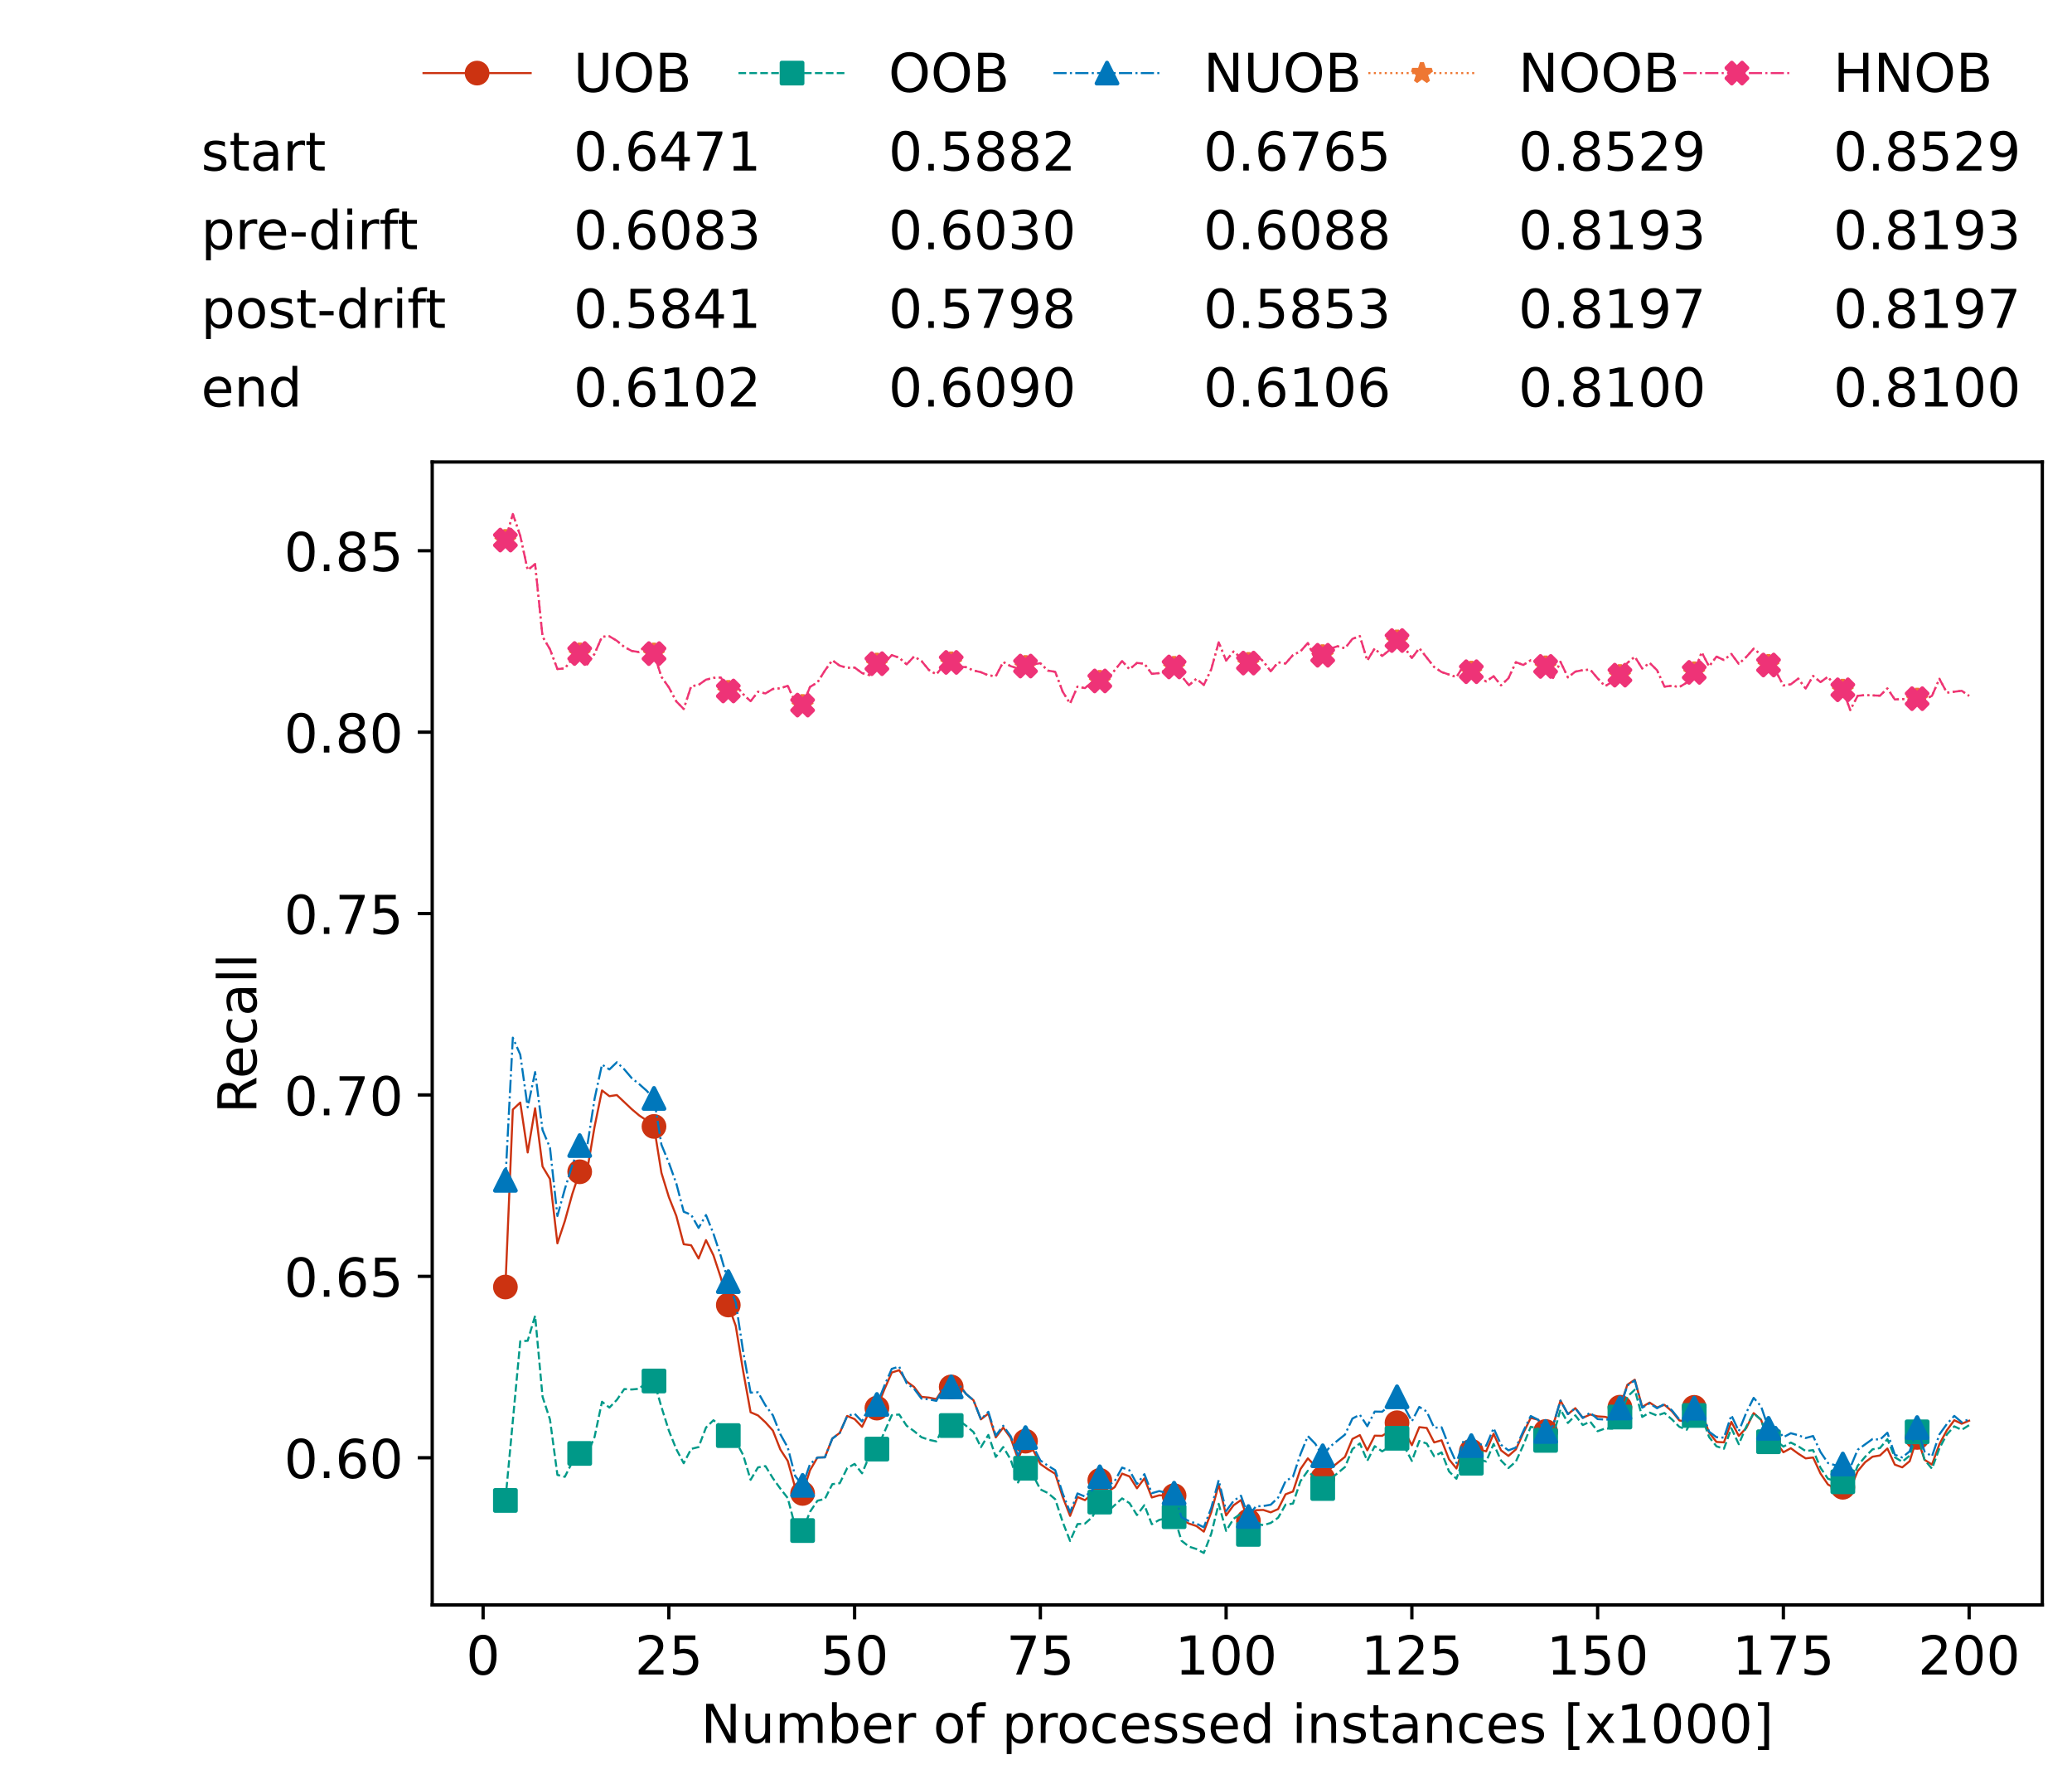 <?xml version="1.0" encoding="utf-8" standalone="no"?>
<!DOCTYPE svg PUBLIC "-//W3C//DTD SVG 1.1//EN"
  "http://www.w3.org/Graphics/SVG/1.1/DTD/svg11.dtd">
<!-- Created with matplotlib (https://matplotlib.org/) -->
<svg height="432.615pt" version="1.1" viewBox="0 0 502.65 432.615" width="502.65pt" xmlns="http://www.w3.org/2000/svg" xmlns:xlink="http://www.w3.org/1999/xlink">
 <defs>
  <style type="text/css">*{stroke-linecap:butt;stroke-linejoin:round;}</style>
 </defs>
 <g id="figure_1">
  <g id="patch_1">
   <path d="M 0 432.615 
L 502.65 432.615 
L 502.65 0 
L 0 0 
z
" style="fill:#ffffff;"/>
  </g>
  <g id="axes_1">
   <g id="patch_2">
    <path d="M 104.85 389.252 
L 495.45 389.252 
L 495.45 112.052 
L 104.85 112.052 
z
" style="fill:#ffffff;"/>
   </g>
   <g id="matplotlib.axis_1">
    <g id="xtick_1">
     <g id="line2d_1">
      <defs>
       <path d="M 0 0 
L 0 3.5 
" id="m72b3448c55" style="stroke:#000000;stroke-width:0.8;"/>
      </defs>
      <g>
       <use style="stroke:#000000;stroke-width:0.8;" x="117.197" xlink:href="#m72b3448c55" y="389.252"/>
      </g>
     </g>
     <g id="text_1">
      <!-- 0 -->
      <g transform="translate(113.061 406.13)scale(0.13 -0.13)">
       <defs>
        <path d="M 31.781 66.406 
Q 24.172 66.406 20.328 58.906 
Q 16.5 51.422 16.5 36.375 
Q 16.5 21.391 20.328 13.891 
Q 24.172 6.391 31.781 6.391 
Q 39.453 6.391 43.281 13.891 
Q 47.125 21.391 47.125 36.375 
Q 47.125 51.422 43.281 58.906 
Q 39.453 66.406 31.781 66.406 
z
M 31.781 74.219 
Q 44.047 74.219 50.516 64.516 
Q 56.984 54.828 56.984 36.375 
Q 56.984 17.969 50.516 8.266 
Q 44.047 -1.422 31.781 -1.422 
Q 19.531 -1.422 13.062 8.266 
Q 6.594 17.969 6.594 36.375 
Q 6.594 54.828 13.062 64.516 
Q 19.531 74.219 31.781 74.219 
z
" id="DejaVuSans-48"/>
       </defs>
       <use xlink:href="#DejaVuSans-48"/>
      </g>
     </g>
    </g>
    <g id="xtick_2">
     <g id="line2d_2">
      <g>
       <use style="stroke:#000000;stroke-width:0.8;" x="162.259" xlink:href="#m72b3448c55" y="389.252"/>
      </g>
     </g>
     <g id="text_2">
      <!-- 25 -->
      <g transform="translate(153.988 406.13)scale(0.13 -0.13)">
       <defs>
        <path d="M 19.188 8.297 
L 53.609 8.297 
L 53.609 0 
L 7.328 0 
L 7.328 8.297 
Q 12.938 14.109 22.625 23.891 
Q 32.328 33.688 34.812 36.531 
Q 39.547 41.844 41.422 45.531 
Q 43.312 49.219 43.312 52.781 
Q 43.312 58.594 39.234 62.25 
Q 35.156 65.922 28.609 65.922 
Q 23.969 65.922 18.812 64.312 
Q 13.672 62.703 7.812 59.422 
L 7.812 69.391 
Q 13.766 71.781 18.938 73 
Q 24.125 74.219 28.422 74.219 
Q 39.75 74.219 46.484 68.547 
Q 53.219 62.891 53.219 53.422 
Q 53.219 48.922 51.531 44.891 
Q 49.859 40.875 45.406 35.406 
Q 44.188 33.984 37.641 27.219 
Q 31.109 20.453 19.188 8.297 
z
" id="DejaVuSans-50"/>
        <path d="M 10.797 72.906 
L 49.516 72.906 
L 49.516 64.594 
L 19.828 64.594 
L 19.828 46.734 
Q 21.969 47.469 24.109 47.828 
Q 26.266 48.188 28.422 48.188 
Q 40.625 48.188 47.75 41.5 
Q 54.891 34.812 54.891 23.391 
Q 54.891 11.625 47.562 5.094 
Q 40.234 -1.422 26.906 -1.422 
Q 22.312 -1.422 17.547 -0.641 
Q 12.797 0.141 7.719 1.703 
L 7.719 11.625 
Q 12.109 9.234 16.797 8.062 
Q 21.484 6.891 26.703 6.891 
Q 35.156 6.891 40.078 11.328 
Q 45.016 15.766 45.016 23.391 
Q 45.016 31 40.078 35.438 
Q 35.156 39.891 26.703 39.891 
Q 22.75 39.891 18.812 39.016 
Q 14.891 38.141 10.797 36.281 
z
" id="DejaVuSans-53"/>
       </defs>
       <use xlink:href="#DejaVuSans-50"/>
       <use x="63.623" xlink:href="#DejaVuSans-53"/>
      </g>
     </g>
    </g>
    <g id="xtick_3">
     <g id="line2d_3">
      <g>
       <use style="stroke:#000000;stroke-width:0.8;" x="207.322" xlink:href="#m72b3448c55" y="389.252"/>
      </g>
     </g>
     <g id="text_3">
      <!-- 50 -->
      <g transform="translate(199.05 406.13)scale(0.13 -0.13)">
       <use xlink:href="#DejaVuSans-53"/>
       <use x="63.623" xlink:href="#DejaVuSans-48"/>
      </g>
     </g>
    </g>
    <g id="xtick_4">
     <g id="line2d_4">
      <g>
       <use style="stroke:#000000;stroke-width:0.8;" x="252.384" xlink:href="#m72b3448c55" y="389.252"/>
      </g>
     </g>
     <g id="text_4">
      <!-- 75 -->
      <g transform="translate(244.113 406.13)scale(0.13 -0.13)">
       <defs>
        <path d="M 8.203 72.906 
L 55.078 72.906 
L 55.078 68.703 
L 28.609 0 
L 18.312 0 
L 43.219 64.594 
L 8.203 64.594 
z
" id="DejaVuSans-55"/>
       </defs>
       <use xlink:href="#DejaVuSans-55"/>
       <use x="63.623" xlink:href="#DejaVuSans-53"/>
      </g>
     </g>
    </g>
    <g id="xtick_5">
     <g id="line2d_5">
      <g>
       <use style="stroke:#000000;stroke-width:0.8;" x="297.446" xlink:href="#m72b3448c55" y="389.252"/>
      </g>
     </g>
     <g id="text_5">
      <!-- 100 -->
      <g transform="translate(285.039 406.13)scale(0.13 -0.13)">
       <defs>
        <path d="M 12.406 8.297 
L 28.516 8.297 
L 28.516 63.922 
L 10.984 60.406 
L 10.984 69.391 
L 28.422 72.906 
L 38.281 72.906 
L 38.281 8.297 
L 54.391 8.297 
L 54.391 0 
L 12.406 0 
z
" id="DejaVuSans-49"/>
       </defs>
       <use xlink:href="#DejaVuSans-49"/>
       <use x="63.623" xlink:href="#DejaVuSans-48"/>
       <use x="127.246" xlink:href="#DejaVuSans-48"/>
      </g>
     </g>
    </g>
    <g id="xtick_6">
     <g id="line2d_6">
      <g>
       <use style="stroke:#000000;stroke-width:0.8;" x="342.509" xlink:href="#m72b3448c55" y="389.252"/>
      </g>
     </g>
     <g id="text_6">
      <!-- 125 -->
      <g transform="translate(330.102 406.13)scale(0.13 -0.13)">
       <use xlink:href="#DejaVuSans-49"/>
       <use x="63.623" xlink:href="#DejaVuSans-50"/>
       <use x="127.246" xlink:href="#DejaVuSans-53"/>
      </g>
     </g>
    </g>
    <g id="xtick_7">
     <g id="line2d_7">
      <g>
       <use style="stroke:#000000;stroke-width:0.8;" x="387.571" xlink:href="#m72b3448c55" y="389.252"/>
      </g>
     </g>
     <g id="text_7">
      <!-- 150 -->
      <g transform="translate(375.164 406.13)scale(0.13 -0.13)">
       <use xlink:href="#DejaVuSans-49"/>
       <use x="63.623" xlink:href="#DejaVuSans-53"/>
       <use x="127.246" xlink:href="#DejaVuSans-48"/>
      </g>
     </g>
    </g>
    <g id="xtick_8">
     <g id="line2d_8">
      <g>
       <use style="stroke:#000000;stroke-width:0.8;" x="432.633" xlink:href="#m72b3448c55" y="389.252"/>
      </g>
     </g>
     <g id="text_8">
      <!-- 175 -->
      <g transform="translate(420.226 406.13)scale(0.13 -0.13)">
       <use xlink:href="#DejaVuSans-49"/>
       <use x="63.623" xlink:href="#DejaVuSans-55"/>
       <use x="127.246" xlink:href="#DejaVuSans-53"/>
      </g>
     </g>
    </g>
    <g id="xtick_9">
     <g id="line2d_9">
      <g>
       <use style="stroke:#000000;stroke-width:0.8;" x="477.695" xlink:href="#m72b3448c55" y="389.252"/>
      </g>
     </g>
     <g id="text_9">
      <!-- 200 -->
      <g transform="translate(465.289 406.13)scale(0.13 -0.13)">
       <use xlink:href="#DejaVuSans-50"/>
       <use x="63.623" xlink:href="#DejaVuSans-48"/>
       <use x="127.246" xlink:href="#DejaVuSans-48"/>
      </g>
     </g>
    </g>
    <g id="text_10">
     <!-- Number of processed instances [x1000] -->
     <g transform="translate(170.025 422.711)scale(0.13 -0.13)">
      <defs>
       <path d="M 9.812 72.906 
L 23.094 72.906 
L 55.422 11.922 
L 55.422 72.906 
L 64.984 72.906 
L 64.984 0 
L 51.703 0 
L 19.391 60.984 
L 19.391 0 
L 9.812 0 
z
" id="DejaVuSans-78"/>
       <path d="M 8.5 21.578 
L 8.5 54.688 
L 17.484 54.688 
L 17.484 21.922 
Q 17.484 14.156 20.5 10.266 
Q 23.531 6.391 29.594 6.391 
Q 36.859 6.391 41.078 11.031 
Q 45.312 15.672 45.312 23.688 
L 45.312 54.688 
L 54.297 54.688 
L 54.297 0 
L 45.312 0 
L 45.312 8.406 
Q 42.047 3.422 37.719 1 
Q 33.406 -1.422 27.688 -1.422 
Q 18.266 -1.422 13.375 4.438 
Q 8.5 10.297 8.5 21.578 
z
M 31.109 56 
z
" id="DejaVuSans-117"/>
       <path d="M 52 44.188 
Q 55.375 50.25 60.062 53.125 
Q 64.75 56 71.094 56 
Q 79.641 56 84.281 50.016 
Q 88.922 44.047 88.922 33.016 
L 88.922 0 
L 79.891 0 
L 79.891 32.719 
Q 79.891 40.578 77.094 44.375 
Q 74.312 48.188 68.609 48.188 
Q 61.625 48.188 57.562 43.547 
Q 53.516 38.922 53.516 30.906 
L 53.516 0 
L 44.484 0 
L 44.484 32.719 
Q 44.484 40.625 41.703 44.406 
Q 38.922 48.188 33.109 48.188 
Q 26.219 48.188 22.156 43.531 
Q 18.109 38.875 18.109 30.906 
L 18.109 0 
L 9.078 0 
L 9.078 54.688 
L 18.109 54.688 
L 18.109 46.188 
Q 21.188 51.219 25.484 53.609 
Q 29.781 56 35.688 56 
Q 41.656 56 45.828 52.969 
Q 50 49.953 52 44.188 
z
" id="DejaVuSans-109"/>
       <path d="M 48.688 27.297 
Q 48.688 37.203 44.609 42.844 
Q 40.531 48.484 33.406 48.484 
Q 26.266 48.484 22.188 42.844 
Q 18.109 37.203 18.109 27.297 
Q 18.109 17.391 22.188 11.75 
Q 26.266 6.109 33.406 6.109 
Q 40.531 6.109 44.609 11.75 
Q 48.688 17.391 48.688 27.297 
z
M 18.109 46.391 
Q 20.953 51.266 25.266 53.625 
Q 29.594 56 35.594 56 
Q 45.562 56 51.781 48.094 
Q 58.016 40.188 58.016 27.297 
Q 58.016 14.406 51.781 6.484 
Q 45.562 -1.422 35.594 -1.422 
Q 29.594 -1.422 25.266 0.953 
Q 20.953 3.328 18.109 8.203 
L 18.109 0 
L 9.078 0 
L 9.078 75.984 
L 18.109 75.984 
z
" id="DejaVuSans-98"/>
       <path d="M 56.203 29.594 
L 56.203 25.203 
L 14.891 25.203 
Q 15.484 15.922 20.484 11.062 
Q 25.484 6.203 34.422 6.203 
Q 39.594 6.203 44.453 7.469 
Q 49.312 8.734 54.109 11.281 
L 54.109 2.781 
Q 49.266 0.734 44.188 -0.344 
Q 39.109 -1.422 33.891 -1.422 
Q 20.797 -1.422 13.156 6.188 
Q 5.516 13.812 5.516 26.812 
Q 5.516 40.234 12.766 48.109 
Q 20.016 56 32.328 56 
Q 43.359 56 49.781 48.891 
Q 56.203 41.797 56.203 29.594 
z
M 47.219 32.234 
Q 47.125 39.594 43.094 43.984 
Q 39.062 48.391 32.422 48.391 
Q 24.906 48.391 20.391 44.141 
Q 15.875 39.891 15.188 32.172 
z
" id="DejaVuSans-101"/>
       <path d="M 41.109 46.297 
Q 39.594 47.172 37.812 47.578 
Q 36.031 48 33.891 48 
Q 26.266 48 22.188 43.047 
Q 18.109 38.094 18.109 28.812 
L 18.109 0 
L 9.078 0 
L 9.078 54.688 
L 18.109 54.688 
L 18.109 46.188 
Q 20.953 51.172 25.484 53.578 
Q 30.031 56 36.531 56 
Q 37.453 56 38.578 55.875 
Q 39.703 55.766 41.062 55.516 
z
" id="DejaVuSans-114"/>
       <path id="DejaVuSans-32"/>
       <path d="M 30.609 48.391 
Q 23.391 48.391 19.188 42.75 
Q 14.984 37.109 14.984 27.297 
Q 14.984 17.484 19.156 11.844 
Q 23.344 6.203 30.609 6.203 
Q 37.797 6.203 41.984 11.859 
Q 46.188 17.531 46.188 27.297 
Q 46.188 37.016 41.984 42.703 
Q 37.797 48.391 30.609 48.391 
z
M 30.609 56 
Q 42.328 56 49.016 48.375 
Q 55.719 40.766 55.719 27.297 
Q 55.719 13.875 49.016 6.219 
Q 42.328 -1.422 30.609 -1.422 
Q 18.844 -1.422 12.172 6.219 
Q 5.516 13.875 5.516 27.297 
Q 5.516 40.766 12.172 48.375 
Q 18.844 56 30.609 56 
z
" id="DejaVuSans-111"/>
       <path d="M 37.109 75.984 
L 37.109 68.5 
L 28.516 68.5 
Q 23.688 68.5 21.797 66.547 
Q 19.922 64.594 19.922 59.516 
L 19.922 54.688 
L 34.719 54.688 
L 34.719 47.703 
L 19.922 47.703 
L 19.922 0 
L 10.891 0 
L 10.891 47.703 
L 2.297 47.703 
L 2.297 54.688 
L 10.891 54.688 
L 10.891 58.5 
Q 10.891 67.625 15.141 71.797 
Q 19.391 75.984 28.609 75.984 
z
" id="DejaVuSans-102"/>
       <path d="M 18.109 8.203 
L 18.109 -20.797 
L 9.078 -20.797 
L 9.078 54.688 
L 18.109 54.688 
L 18.109 46.391 
Q 20.953 51.266 25.266 53.625 
Q 29.594 56 35.594 56 
Q 45.562 56 51.781 48.094 
Q 58.016 40.188 58.016 27.297 
Q 58.016 14.406 51.781 6.484 
Q 45.562 -1.422 35.594 -1.422 
Q 29.594 -1.422 25.266 0.953 
Q 20.953 3.328 18.109 8.203 
z
M 48.688 27.297 
Q 48.688 37.203 44.609 42.844 
Q 40.531 48.484 33.406 48.484 
Q 26.266 48.484 22.188 42.844 
Q 18.109 37.203 18.109 27.297 
Q 18.109 17.391 22.188 11.75 
Q 26.266 6.109 33.406 6.109 
Q 40.531 6.109 44.609 11.75 
Q 48.688 17.391 48.688 27.297 
z
" id="DejaVuSans-112"/>
       <path d="M 48.781 52.594 
L 48.781 44.188 
Q 44.969 46.297 41.141 47.344 
Q 37.312 48.391 33.406 48.391 
Q 24.656 48.391 19.812 42.844 
Q 14.984 37.312 14.984 27.297 
Q 14.984 17.281 19.812 11.734 
Q 24.656 6.203 33.406 6.203 
Q 37.312 6.203 41.141 7.25 
Q 44.969 8.297 48.781 10.406 
L 48.781 2.094 
Q 45.016 0.344 40.984 -0.531 
Q 36.969 -1.422 32.422 -1.422 
Q 20.062 -1.422 12.781 6.344 
Q 5.516 14.109 5.516 27.297 
Q 5.516 40.672 12.859 48.328 
Q 20.219 56 33.016 56 
Q 37.156 56 41.109 55.141 
Q 45.062 54.297 48.781 52.594 
z
" id="DejaVuSans-99"/>
       <path d="M 44.281 53.078 
L 44.281 44.578 
Q 40.484 46.531 36.375 47.5 
Q 32.281 48.484 27.875 48.484 
Q 21.188 48.484 17.844 46.438 
Q 14.5 44.391 14.5 40.281 
Q 14.5 37.156 16.891 35.375 
Q 19.281 33.594 26.516 31.984 
L 29.594 31.297 
Q 39.156 29.25 43.188 25.516 
Q 47.219 21.781 47.219 15.094 
Q 47.219 7.469 41.188 3.016 
Q 35.156 -1.422 24.609 -1.422 
Q 20.219 -1.422 15.453 -0.562 
Q 10.688 0.297 5.422 2 
L 5.422 11.281 
Q 10.406 8.688 15.234 7.391 
Q 20.062 6.109 24.812 6.109 
Q 31.156 6.109 34.562 8.281 
Q 37.984 10.453 37.984 14.406 
Q 37.984 18.062 35.516 20.016 
Q 33.062 21.969 24.703 23.781 
L 21.578 24.516 
Q 13.234 26.266 9.516 29.906 
Q 5.812 33.547 5.812 39.891 
Q 5.812 47.609 11.281 51.797 
Q 16.75 56 26.812 56 
Q 31.781 56 36.172 55.266 
Q 40.578 54.547 44.281 53.078 
z
" id="DejaVuSans-115"/>
       <path d="M 45.406 46.391 
L 45.406 75.984 
L 54.391 75.984 
L 54.391 0 
L 45.406 0 
L 45.406 8.203 
Q 42.578 3.328 38.25 0.953 
Q 33.938 -1.422 27.875 -1.422 
Q 17.969 -1.422 11.734 6.484 
Q 5.516 14.406 5.516 27.297 
Q 5.516 40.188 11.734 48.094 
Q 17.969 56 27.875 56 
Q 33.938 56 38.25 53.625 
Q 42.578 51.266 45.406 46.391 
z
M 14.797 27.297 
Q 14.797 17.391 18.875 11.75 
Q 22.953 6.109 30.078 6.109 
Q 37.203 6.109 41.297 11.75 
Q 45.406 17.391 45.406 27.297 
Q 45.406 37.203 41.297 42.844 
Q 37.203 48.484 30.078 48.484 
Q 22.953 48.484 18.875 42.844 
Q 14.797 37.203 14.797 27.297 
z
" id="DejaVuSans-100"/>
       <path d="M 9.422 54.688 
L 18.406 54.688 
L 18.406 0 
L 9.422 0 
z
M 9.422 75.984 
L 18.406 75.984 
L 18.406 64.594 
L 9.422 64.594 
z
" id="DejaVuSans-105"/>
       <path d="M 54.891 33.016 
L 54.891 0 
L 45.906 0 
L 45.906 32.719 
Q 45.906 40.484 42.875 44.328 
Q 39.844 48.188 33.797 48.188 
Q 26.516 48.188 22.312 43.547 
Q 18.109 38.922 18.109 30.906 
L 18.109 0 
L 9.078 0 
L 9.078 54.688 
L 18.109 54.688 
L 18.109 46.188 
Q 21.344 51.125 25.703 53.562 
Q 30.078 56 35.797 56 
Q 45.219 56 50.047 50.172 
Q 54.891 44.344 54.891 33.016 
z
" id="DejaVuSans-110"/>
       <path d="M 18.312 70.219 
L 18.312 54.688 
L 36.812 54.688 
L 36.812 47.703 
L 18.312 47.703 
L 18.312 18.016 
Q 18.312 11.328 20.141 9.422 
Q 21.969 7.516 27.594 7.516 
L 36.812 7.516 
L 36.812 0 
L 27.594 0 
Q 17.188 0 13.234 3.875 
Q 9.281 7.766 9.281 18.016 
L 9.281 47.703 
L 2.688 47.703 
L 2.688 54.688 
L 9.281 54.688 
L 9.281 70.219 
z
" id="DejaVuSans-116"/>
       <path d="M 34.281 27.484 
Q 23.391 27.484 19.188 25 
Q 14.984 22.516 14.984 16.5 
Q 14.984 11.719 18.141 8.906 
Q 21.297 6.109 26.703 6.109 
Q 34.188 6.109 38.703 11.406 
Q 43.219 16.703 43.219 25.484 
L 43.219 27.484 
z
M 52.203 31.203 
L 52.203 0 
L 43.219 0 
L 43.219 8.297 
Q 40.141 3.328 35.547 0.953 
Q 30.953 -1.422 24.312 -1.422 
Q 15.922 -1.422 10.953 3.297 
Q 6 8.016 6 15.922 
Q 6 25.141 12.172 29.828 
Q 18.359 34.516 30.609 34.516 
L 43.219 34.516 
L 43.219 35.406 
Q 43.219 41.609 39.141 45 
Q 35.062 48.391 27.688 48.391 
Q 23 48.391 18.547 47.266 
Q 14.109 46.141 10.016 43.891 
L 10.016 52.203 
Q 14.938 54.109 19.578 55.047 
Q 24.219 56 28.609 56 
Q 40.484 56 46.344 49.844 
Q 52.203 43.703 52.203 31.203 
z
" id="DejaVuSans-97"/>
       <path d="M 8.594 75.984 
L 29.297 75.984 
L 29.297 69 
L 17.578 69 
L 17.578 -6.203 
L 29.297 -6.203 
L 29.297 -13.188 
L 8.594 -13.188 
z
" id="DejaVuSans-91"/>
       <path d="M 54.891 54.688 
L 35.109 28.078 
L 55.906 0 
L 45.312 0 
L 29.391 21.484 
L 13.484 0 
L 2.875 0 
L 24.125 28.609 
L 4.688 54.688 
L 15.281 54.688 
L 29.781 35.203 
L 44.281 54.688 
z
" id="DejaVuSans-120"/>
       <path d="M 30.422 75.984 
L 30.422 -13.188 
L 9.719 -13.188 
L 9.719 -6.203 
L 21.391 -6.203 
L 21.391 69 
L 9.719 69 
L 9.719 75.984 
z
" id="DejaVuSans-93"/>
      </defs>
      <use xlink:href="#DejaVuSans-78"/>
      <use x="74.805" xlink:href="#DejaVuSans-117"/>
      <use x="138.184" xlink:href="#DejaVuSans-109"/>
      <use x="235.596" xlink:href="#DejaVuSans-98"/>
      <use x="299.072" xlink:href="#DejaVuSans-101"/>
      <use x="360.596" xlink:href="#DejaVuSans-114"/>
      <use x="401.709" xlink:href="#DejaVuSans-32"/>
      <use x="433.496" xlink:href="#DejaVuSans-111"/>
      <use x="494.678" xlink:href="#DejaVuSans-102"/>
      <use x="529.883" xlink:href="#DejaVuSans-32"/>
      <use x="561.67" xlink:href="#DejaVuSans-112"/>
      <use x="625.146" xlink:href="#DejaVuSans-114"/>
      <use x="664.01" xlink:href="#DejaVuSans-111"/>
      <use x="725.191" xlink:href="#DejaVuSans-99"/>
      <use x="780.172" xlink:href="#DejaVuSans-101"/>
      <use x="841.695" xlink:href="#DejaVuSans-115"/>
      <use x="893.795" xlink:href="#DejaVuSans-115"/>
      <use x="945.895" xlink:href="#DejaVuSans-101"/>
      <use x="1007.418" xlink:href="#DejaVuSans-100"/>
      <use x="1070.895" xlink:href="#DejaVuSans-32"/>
      <use x="1102.682" xlink:href="#DejaVuSans-105"/>
      <use x="1130.465" xlink:href="#DejaVuSans-110"/>
      <use x="1193.844" xlink:href="#DejaVuSans-115"/>
      <use x="1245.943" xlink:href="#DejaVuSans-116"/>
      <use x="1285.152" xlink:href="#DejaVuSans-97"/>
      <use x="1346.432" xlink:href="#DejaVuSans-110"/>
      <use x="1409.811" xlink:href="#DejaVuSans-99"/>
      <use x="1464.791" xlink:href="#DejaVuSans-101"/>
      <use x="1526.314" xlink:href="#DejaVuSans-115"/>
      <use x="1578.414" xlink:href="#DejaVuSans-32"/>
      <use x="1610.201" xlink:href="#DejaVuSans-91"/>
      <use x="1649.215" xlink:href="#DejaVuSans-120"/>
      <use x="1708.395" xlink:href="#DejaVuSans-49"/>
      <use x="1772.018" xlink:href="#DejaVuSans-48"/>
      <use x="1835.641" xlink:href="#DejaVuSans-48"/>
      <use x="1899.264" xlink:href="#DejaVuSans-48"/>
      <use x="1962.887" xlink:href="#DejaVuSans-93"/>
     </g>
    </g>
   </g>
   <g id="matplotlib.axis_2">
    <g id="ytick_1">
     <g id="line2d_10">
      <defs>
       <path d="M 0 0 
L -3.5 0 
" id="m1780ecbc4a" style="stroke:#000000;stroke-width:0.8;"/>
      </defs>
      <g>
       <use style="stroke:#000000;stroke-width:0.8;" x="104.85" xlink:href="#m1780ecbc4a" y="353.553"/>
      </g>
     </g>
     <g id="text_11">
      <!-- 0.60 -->
      <g transform="translate(68.905 358.492)scale(0.13 -0.13)">
       <defs>
        <path d="M 10.688 12.406 
L 21 12.406 
L 21 0 
L 10.688 0 
z
" id="DejaVuSans-46"/>
        <path d="M 33.016 40.375 
Q 26.375 40.375 22.484 35.828 
Q 18.609 31.297 18.609 23.391 
Q 18.609 15.531 22.484 10.953 
Q 26.375 6.391 33.016 6.391 
Q 39.656 6.391 43.531 10.953 
Q 47.406 15.531 47.406 23.391 
Q 47.406 31.297 43.531 35.828 
Q 39.656 40.375 33.016 40.375 
z
M 52.594 71.297 
L 52.594 62.312 
Q 48.875 64.062 45.094 64.984 
Q 41.312 65.922 37.594 65.922 
Q 27.828 65.922 22.672 59.328 
Q 17.531 52.734 16.797 39.406 
Q 19.672 43.656 24.016 45.922 
Q 28.375 48.188 33.594 48.188 
Q 44.578 48.188 50.953 41.516 
Q 57.328 34.859 57.328 23.391 
Q 57.328 12.156 50.688 5.359 
Q 44.047 -1.422 33.016 -1.422 
Q 20.359 -1.422 13.672 8.266 
Q 6.984 17.969 6.984 36.375 
Q 6.984 53.656 15.188 63.938 
Q 23.391 74.219 37.203 74.219 
Q 40.922 74.219 44.703 73.484 
Q 48.484 72.75 52.594 71.297 
z
" id="DejaVuSans-54"/>
       </defs>
       <use xlink:href="#DejaVuSans-48"/>
       <use x="63.623" xlink:href="#DejaVuSans-46"/>
       <use x="95.41" xlink:href="#DejaVuSans-54"/>
       <use x="159.033" xlink:href="#DejaVuSans-48"/>
      </g>
     </g>
    </g>
    <g id="ytick_2">
     <g id="line2d_11">
      <g>
       <use style="stroke:#000000;stroke-width:0.8;" x="104.85" xlink:href="#m1780ecbc4a" y="309.558"/>
      </g>
     </g>
     <g id="text_12">
      <!-- 0.65 -->
      <g transform="translate(68.905 314.497)scale(0.13 -0.13)">
       <use xlink:href="#DejaVuSans-48"/>
       <use x="63.623" xlink:href="#DejaVuSans-46"/>
       <use x="95.41" xlink:href="#DejaVuSans-54"/>
       <use x="159.033" xlink:href="#DejaVuSans-53"/>
      </g>
     </g>
    </g>
    <g id="ytick_3">
     <g id="line2d_12">
      <g>
       <use style="stroke:#000000;stroke-width:0.8;" x="104.85" xlink:href="#m1780ecbc4a" y="265.563"/>
      </g>
     </g>
     <g id="text_13">
      <!-- 0.70 -->
      <g transform="translate(68.905 270.502)scale(0.13 -0.13)">
       <use xlink:href="#DejaVuSans-48"/>
       <use x="63.623" xlink:href="#DejaVuSans-46"/>
       <use x="95.41" xlink:href="#DejaVuSans-55"/>
       <use x="159.033" xlink:href="#DejaVuSans-48"/>
      </g>
     </g>
    </g>
    <g id="ytick_4">
     <g id="line2d_13">
      <g>
       <use style="stroke:#000000;stroke-width:0.8;" x="104.85" xlink:href="#m1780ecbc4a" y="221.568"/>
      </g>
     </g>
     <g id="text_14">
      <!-- 0.75 -->
      <g transform="translate(68.905 226.507)scale(0.13 -0.13)">
       <use xlink:href="#DejaVuSans-48"/>
       <use x="63.623" xlink:href="#DejaVuSans-46"/>
       <use x="95.41" xlink:href="#DejaVuSans-55"/>
       <use x="159.033" xlink:href="#DejaVuSans-53"/>
      </g>
     </g>
    </g>
    <g id="ytick_5">
     <g id="line2d_14">
      <g>
       <use style="stroke:#000000;stroke-width:0.8;" x="104.85" xlink:href="#m1780ecbc4a" y="177.573"/>
      </g>
     </g>
     <g id="text_15">
      <!-- 0.80 -->
      <g transform="translate(68.905 182.512)scale(0.13 -0.13)">
       <defs>
        <path d="M 31.781 34.625 
Q 24.75 34.625 20.719 30.859 
Q 16.703 27.094 16.703 20.516 
Q 16.703 13.922 20.719 10.156 
Q 24.75 6.391 31.781 6.391 
Q 38.812 6.391 42.859 10.172 
Q 46.922 13.969 46.922 20.516 
Q 46.922 27.094 42.891 30.859 
Q 38.875 34.625 31.781 34.625 
z
M 21.922 38.812 
Q 15.578 40.375 12.031 44.719 
Q 8.5 49.078 8.5 55.328 
Q 8.5 64.062 14.719 69.141 
Q 20.953 74.219 31.781 74.219 
Q 42.672 74.219 48.875 69.141 
Q 55.078 64.062 55.078 55.328 
Q 55.078 49.078 51.531 44.719 
Q 48 40.375 41.703 38.812 
Q 48.828 37.156 52.797 32.312 
Q 56.781 27.484 56.781 20.516 
Q 56.781 9.906 50.312 4.234 
Q 43.844 -1.422 31.781 -1.422 
Q 19.734 -1.422 13.25 4.234 
Q 6.781 9.906 6.781 20.516 
Q 6.781 27.484 10.781 32.312 
Q 14.797 37.156 21.922 38.812 
z
M 18.312 54.391 
Q 18.312 48.734 21.844 45.562 
Q 25.391 42.391 31.781 42.391 
Q 38.141 42.391 41.719 45.562 
Q 45.312 48.734 45.312 54.391 
Q 45.312 60.062 41.719 63.234 
Q 38.141 66.406 31.781 66.406 
Q 25.391 66.406 21.844 63.234 
Q 18.312 60.062 18.312 54.391 
z
" id="DejaVuSans-56"/>
       </defs>
       <use xlink:href="#DejaVuSans-48"/>
       <use x="63.623" xlink:href="#DejaVuSans-46"/>
       <use x="95.41" xlink:href="#DejaVuSans-56"/>
       <use x="159.033" xlink:href="#DejaVuSans-48"/>
      </g>
     </g>
    </g>
    <g id="ytick_6">
     <g id="line2d_15">
      <g>
       <use style="stroke:#000000;stroke-width:0.8;" x="104.85" xlink:href="#m1780ecbc4a" y="133.578"/>
      </g>
     </g>
     <g id="text_16">
      <!-- 0.85 -->
      <g transform="translate(68.905 138.517)scale(0.13 -0.13)">
       <use xlink:href="#DejaVuSans-48"/>
       <use x="63.623" xlink:href="#DejaVuSans-46"/>
       <use x="95.41" xlink:href="#DejaVuSans-56"/>
       <use x="159.033" xlink:href="#DejaVuSans-53"/>
      </g>
     </g>
    </g>
    <g id="text_17">
     <!-- Recall -->
     <g transform="translate(62.201 270.044)rotate(-90)scale(0.13 -0.13)">
      <defs>
       <path d="M 44.391 34.188 
Q 47.562 33.109 50.562 29.594 
Q 53.562 26.078 56.594 19.922 
L 66.609 0 
L 56 0 
L 46.688 18.703 
Q 43.062 26.031 39.672 28.422 
Q 36.281 30.812 30.422 30.812 
L 19.672 30.812 
L 19.672 0 
L 9.812 0 
L 9.812 72.906 
L 32.078 72.906 
Q 44.578 72.906 50.734 67.672 
Q 56.891 62.453 56.891 51.906 
Q 56.891 45.016 53.688 40.469 
Q 50.484 35.938 44.391 34.188 
z
M 19.672 64.797 
L 19.672 38.922 
L 32.078 38.922 
Q 39.203 38.922 42.844 42.219 
Q 46.484 45.516 46.484 51.906 
Q 46.484 58.297 42.844 61.547 
Q 39.203 64.797 32.078 64.797 
z
" id="DejaVuSans-82"/>
       <path d="M 9.422 75.984 
L 18.406 75.984 
L 18.406 0 
L 9.422 0 
z
" id="DejaVuSans-108"/>
      </defs>
      <use xlink:href="#DejaVuSans-82"/>
      <use x="64.982" xlink:href="#DejaVuSans-101"/>
      <use x="126.506" xlink:href="#DejaVuSans-99"/>
      <use x="181.486" xlink:href="#DejaVuSans-97"/>
      <use x="242.766" xlink:href="#DejaVuSans-108"/>
      <use x="270.549" xlink:href="#DejaVuSans-108"/>
     </g>
    </g>
   </g>
   <g id="line2d_16"/>
   <g id="line2d_17"/>
   <g id="line2d_18"/>
   <g id="line2d_19"/>
   <g id="line2d_20"/>
   <g id="line2d_21">
    <path clip-path="url(#paaf3d8e1c9)" d="M 122.605 312.146 
L 124.407 269.102 
L 126.21 267.407 
L 128.012 279.516 
L 129.815 268.789 
L 131.617 282.917 
L 133.419 285.937 
L 135.222 301.551 
L 137.024 296.156 
L 138.827 289.613 
L 140.629 284.197 
L 142.432 283.946 
L 144.234 273.277 
L 146.037 264.464 
L 147.839 265.861 
L 149.642 265.593 
L 153.247 269.001 
L 155.049 270.521 
L 156.852 271.74 
L 158.654 273.2 
L 160.457 284.453 
L 162.259 290.329 
L 164.062 294.893 
L 165.864 301.765 
L 167.667 302.026 
L 169.469 305.234 
L 171.272 300.77 
L 173.074 304.45 
L 174.877 309.914 
L 176.679 316.51 
L 178.482 321.566 
L 180.284 332.546 
L 182.087 342.525 
L 183.889 343.291 
L 185.692 344.958 
L 187.494 346.965 
L 189.297 351.536 
L 191.099 354.32 
L 192.902 360.79 
L 194.704 362.208 
L 196.507 356.569 
L 198.309 353.485 
L 200.112 353.436 
L 201.914 348.886 
L 203.717 347.525 
L 205.519 343.415 
L 207.322 344.176 
L 209.124 346.064 
L 210.927 342.296 
L 212.729 341.514 
L 214.532 337.005 
L 216.334 332.883 
L 218.137 332.322 
L 219.939 335.048 
L 221.742 336.381 
L 223.544 338.787 
L 225.347 338.966 
L 227.149 339.325 
L 228.952 336.522 
L 230.754 336.378 
L 232.557 335.702 
L 234.359 338.087 
L 236.162 339.61 
L 237.964 344.245 
L 239.767 342.843 
L 241.569 348.62 
L 243.372 346.226 
L 245.174 348.739 
L 246.976 353.88 
L 248.779 349.533 
L 250.581 351.608 
L 252.384 355.075 
L 254.186 356.334 
L 255.989 357.447 
L 257.791 363.039 
L 259.594 367.651 
L 261.396 363.075 
L 263.199 363.839 
L 265.001 362.249 
L 266.804 359.038 
L 268.606 361.902 
L 270.409 360.688 
L 272.211 357.4 
L 274.014 358.083 
L 275.816 360.964 
L 277.619 358.564 
L 279.421 363.185 
L 281.224 362.668 
L 284.829 362.747 
L 286.631 368.583 
L 288.434 369.524 
L 290.236 370.11 
L 292.039 371.477 
L 293.841 366.773 
L 295.644 360.046 
L 297.446 367.544 
L 299.249 365.082 
L 301.051 363.82 
L 302.854 368.866 
L 304.656 366.279 
L 306.459 366.21 
L 308.261 366.798 
L 310.064 366.004 
L 311.866 362.418 
L 313.669 361.741 
L 315.471 356.327 
L 317.274 353.702 
L 319.076 355.571 
L 320.879 358.479 
L 322.681 356.243 
L 326.286 353.338 
L 328.089 348.993 
L 329.891 348.065 
L 331.694 351.753 
L 333.496 348.2 
L 335.299 348.236 
L 337.101 347.122 
L 338.904 345.063 
L 340.706 347.123 
L 342.509 350.516 
L 344.311 346.132 
L 346.114 346.333 
L 347.916 349.838 
L 349.719 349.315 
L 351.521 353.933 
L 353.324 356.161 
L 355.126 350.519 
L 356.928 351.961 
L 358.731 351.533 
L 360.533 351.998 
L 362.336 347.73 
L 364.138 351.753 
L 365.941 353.111 
L 367.743 351.525 
L 369.546 347.544 
L 371.348 343.882 
L 373.151 344.34 
L 374.953 347.181 
L 376.756 345.743 
L 378.558 339.689 
L 380.361 342.974 
L 382.163 341.534 
L 383.966 343.883 
L 385.768 343.066 
L 387.571 343.518 
L 389.373 343.638 
L 391.176 344.092 
L 392.978 341.289 
L 394.781 335.851 
L 396.583 334.621 
L 398.386 341.217 
L 400.188 340.17 
L 401.991 341.355 
L 403.793 340.727 
L 405.596 342.283 
L 407.398 344.514 
L 409.201 344.786 
L 411.003 341.331 
L 412.806 342.414 
L 414.608 347.467 
L 416.411 349.719 
L 418.213 349.819 
L 420.016 344.856 
L 421.818 348.261 
L 423.621 346.357 
L 425.423 342.732 
L 427.226 344.349 
L 429.028 349.653 
L 430.831 349.716 
L 432.633 352.222 
L 434.436 351.239 
L 436.238 352.557 
L 438.041 353.712 
L 439.843 353.493 
L 441.646 357.392 
L 443.448 360.042 
L 445.251 361.03 
L 447.053 360.715 
L 448.856 361.12 
L 450.658 356.806 
L 452.461 354.643 
L 454.263 353.303 
L 456.066 352.997 
L 457.868 351.312 
L 459.671 355.225 
L 461.473 355.881 
L 463.276 354.383 
L 465.078 348.625 
L 466.881 354.049 
L 468.683 355.209 
L 470.485 350.25 
L 472.288 346.898 
L 474.09 344.456 
L 475.893 345.304 
L 477.695 344.563 
L 477.695 344.563 
" style="fill:none;stroke:#cc3311;stroke-linecap:square;stroke-width:0.5;"/>
    <defs>
     <path d="M 0 2.5 
C 0.663 2.5 1.299 2.237 1.768 1.768 
C 2.237 1.299 2.5 0.663 2.5 0 
C 2.5 -0.663 2.237 -1.299 1.768 -1.768 
C 1.299 -2.237 0.663 -2.5 0 -2.5 
C -0.663 -2.5 -1.299 -2.237 -1.768 -1.768 
C -2.237 -1.299 -2.5 -0.663 -2.5 0 
C -2.5 0.663 -2.237 1.299 -1.768 1.768 
C -1.299 2.237 -0.663 2.5 0 2.5 
z
" id="m6a63fb0472" style="stroke:#cc3311;"/>
    </defs>
    <g clip-path="url(#paaf3d8e1c9)">
     <use style="fill:#cc3311;stroke:#cc3311;" x="122.605" xlink:href="#m6a63fb0472" y="312.146"/>
     <use style="fill:#cc3311;stroke:#cc3311;" x="140.629" xlink:href="#m6a63fb0472" y="284.197"/>
     <use style="fill:#cc3311;stroke:#cc3311;" x="158.654" xlink:href="#m6a63fb0472" y="273.2"/>
     <use style="fill:#cc3311;stroke:#cc3311;" x="176.679" xlink:href="#m6a63fb0472" y="316.51"/>
     <use style="fill:#cc3311;stroke:#cc3311;" x="194.704" xlink:href="#m6a63fb0472" y="362.208"/>
     <use style="fill:#cc3311;stroke:#cc3311;" x="212.729" xlink:href="#m6a63fb0472" y="341.514"/>
     <use style="fill:#cc3311;stroke:#cc3311;" x="230.754" xlink:href="#m6a63fb0472" y="336.378"/>
     <use style="fill:#cc3311;stroke:#cc3311;" x="248.779" xlink:href="#m6a63fb0472" y="349.533"/>
     <use style="fill:#cc3311;stroke:#cc3311;" x="266.804" xlink:href="#m6a63fb0472" y="359.038"/>
     <use style="fill:#cc3311;stroke:#cc3311;" x="284.829" xlink:href="#m6a63fb0472" y="362.747"/>
     <use style="fill:#cc3311;stroke:#cc3311;" x="302.854" xlink:href="#m6a63fb0472" y="368.866"/>
     <use style="fill:#cc3311;stroke:#cc3311;" x="320.879" xlink:href="#m6a63fb0472" y="358.479"/>
     <use style="fill:#cc3311;stroke:#cc3311;" x="338.904" xlink:href="#m6a63fb0472" y="345.063"/>
     <use style="fill:#cc3311;stroke:#cc3311;" x="356.928" xlink:href="#m6a63fb0472" y="351.961"/>
     <use style="fill:#cc3311;stroke:#cc3311;" x="374.953" xlink:href="#m6a63fb0472" y="347.181"/>
     <use style="fill:#cc3311;stroke:#cc3311;" x="392.978" xlink:href="#m6a63fb0472" y="341.289"/>
     <use style="fill:#cc3311;stroke:#cc3311;" x="411.003" xlink:href="#m6a63fb0472" y="341.331"/>
     <use style="fill:#cc3311;stroke:#cc3311;" x="429.028" xlink:href="#m6a63fb0472" y="349.653"/>
     <use style="fill:#cc3311;stroke:#cc3311;" x="447.053" xlink:href="#m6a63fb0472" y="360.715"/>
     <use style="fill:#cc3311;stroke:#cc3311;" x="465.078" xlink:href="#m6a63fb0472" y="348.625"/>
    </g>
   </g>
   <g id="line2d_22"/>
   <g id="line2d_23"/>
   <g id="line2d_24"/>
   <g id="line2d_25"/>
   <g id="line2d_26">
    <path clip-path="url(#paaf3d8e1c9)" d="M 122.605 363.905 
L 126.21 325.3 
L 128.012 325.181 
L 129.815 319.123 
L 131.617 338.755 
L 133.419 344.273 
L 135.222 357.711 
L 137.024 358.18 
L 138.827 354.601 
L 140.629 352.506 
L 142.432 352.73 
L 144.234 348.512 
L 146.037 339.974 
L 147.839 341.384 
L 149.642 339.52 
L 151.444 336.894 
L 153.247 336.998 
L 155.049 336.829 
L 156.852 335.191 
L 158.654 334.935 
L 160.457 341.249 
L 162.259 346.968 
L 164.062 351.465 
L 165.864 354.886 
L 167.667 351.415 
L 169.469 350.957 
L 171.272 346.224 
L 173.074 344.457 
L 174.877 345.822 
L 176.679 348.179 
L 178.482 349.535 
L 180.284 352.883 
L 182.087 358.907 
L 183.889 355.889 
L 185.692 355.58 
L 187.494 358.513 
L 189.297 361.029 
L 191.099 363.336 
L 192.902 370.21 
L 194.704 371.206 
L 196.507 366.654 
L 198.309 363.974 
L 200.112 363.543 
L 201.914 359.96 
L 203.717 359.734 
L 205.519 356.068 
L 207.322 355.052 
L 209.124 357.326 
L 210.927 353.075 
L 212.729 351.455 
L 216.334 343.238 
L 218.137 343.06 
L 219.939 345.786 
L 221.742 347.095 
L 223.544 348.575 
L 225.347 349.199 
L 227.149 349.585 
L 228.952 345.918 
L 230.754 345.741 
L 232.557 344.427 
L 234.359 345.798 
L 236.162 347.321 
L 237.964 350.989 
L 239.767 348.016 
L 241.569 353.348 
L 243.372 350.954 
L 245.174 353.979 
L 246.976 359.556 
L 248.779 356.097 
L 250.581 357.757 
L 252.384 361.224 
L 254.186 362.1 
L 255.989 363.614 
L 257.791 369.113 
L 259.594 373.726 
L 261.396 369.641 
L 263.199 369.526 
L 265.001 367.936 
L 266.804 364.31 
L 268.606 366.725 
L 272.211 363.405 
L 274.014 364.572 
L 275.816 367.452 
L 277.619 365.052 
L 279.421 369.674 
L 281.224 368.631 
L 284.829 367.85 
L 286.631 373.685 
L 288.434 375.1 
L 290.236 375.685 
L 292.039 376.652 
L 293.841 371.986 
L 295.644 364.728 
L 297.446 371.291 
L 299.249 368.36 
L 301.051 367.098 
L 302.854 372.144 
L 304.656 369.557 
L 306.459 369.903 
L 308.261 369.373 
L 310.064 368.096 
L 311.866 364.921 
L 313.669 364.667 
L 315.471 359.253 
L 317.274 356.704 
L 319.076 358.573 
L 320.879 361.018 
L 322.681 358.782 
L 326.286 355.801 
L 328.089 351.455 
L 329.891 350.083 
L 331.694 354.301 
L 333.496 350.748 
L 335.299 352.006 
L 337.101 350.892 
L 338.904 348.833 
L 340.706 350.893 
L 342.509 354.325 
L 344.311 349.487 
L 346.114 350.103 
L 347.916 353.197 
L 349.719 352.251 
L 351.521 356.869 
L 353.324 358.648 
L 355.126 353.433 
L 356.928 354.876 
L 358.731 353.953 
L 360.533 354.47 
L 362.336 350.203 
L 364.138 354.225 
L 365.941 356.052 
L 367.743 354.465 
L 369.546 350.484 
L 371.348 346.036 
L 373.151 346.494 
L 374.953 349.335 
L 376.756 348.346 
L 378.558 341.838 
L 380.361 345.123 
L 382.163 343.268 
L 383.966 345.617 
L 385.768 344.8 
L 387.571 347.116 
L 389.373 346.458 
L 391.176 346.485 
L 392.978 343.682 
L 394.781 338.738 
L 396.583 337.059 
L 398.386 343.655 
L 400.188 342.608 
L 401.991 343.326 
L 403.793 342.697 
L 405.596 344.253 
L 407.398 346.049 
L 409.201 346.752 
L 411.003 343.297 
L 412.806 343.477 
L 414.608 348.531 
L 416.411 350.782 
L 418.213 351.365 
L 420.016 346.402 
L 421.818 350.271 
L 423.621 346.024 
L 425.423 342.751 
L 427.226 344.368 
L 429.028 349.672 
L 430.831 349.335 
L 432.633 350.853 
L 434.436 349.87 
L 436.238 350.769 
L 438.041 351.923 
L 439.843 351.704 
L 441.646 356.004 
L 443.448 358.653 
L 445.251 359.21 
L 447.053 359.384 
L 448.856 360.242 
L 450.658 355.497 
L 452.461 353.334 
L 454.263 351.511 
L 456.066 351.205 
L 457.868 349.056 
L 459.671 353.448 
L 461.473 354.531 
L 463.276 353.032 
L 465.078 347.275 
L 466.881 354.066 
L 468.683 356.214 
L 470.485 351.255 
L 472.288 347.903 
L 474.09 345.939 
L 475.893 346.787 
L 477.695 345.647 
L 477.695 345.647 
" style="fill:none;stroke:#009988;stroke-dasharray:1.85,0.8;stroke-dashoffset:0;stroke-width:0.5;"/>
    <defs>
     <path d="M -2.5 2.5 
L 2.5 2.5 
L 2.5 -2.5 
L -2.5 -2.5 
z
" id="m68b3c389cd" style="stroke:#009988;stroke-linejoin:miter;"/>
    </defs>
    <g clip-path="url(#paaf3d8e1c9)">
     <use style="fill:#009988;stroke:#009988;stroke-linejoin:miter;" x="122.605" xlink:href="#m68b3c389cd" y="363.905"/>
     <use style="fill:#009988;stroke:#009988;stroke-linejoin:miter;" x="140.629" xlink:href="#m68b3c389cd" y="352.506"/>
     <use style="fill:#009988;stroke:#009988;stroke-linejoin:miter;" x="158.654" xlink:href="#m68b3c389cd" y="334.935"/>
     <use style="fill:#009988;stroke:#009988;stroke-linejoin:miter;" x="176.679" xlink:href="#m68b3c389cd" y="348.179"/>
     <use style="fill:#009988;stroke:#009988;stroke-linejoin:miter;" x="194.704" xlink:href="#m68b3c389cd" y="371.206"/>
     <use style="fill:#009988;stroke:#009988;stroke-linejoin:miter;" x="212.729" xlink:href="#m68b3c389cd" y="351.455"/>
     <use style="fill:#009988;stroke:#009988;stroke-linejoin:miter;" x="230.754" xlink:href="#m68b3c389cd" y="345.741"/>
     <use style="fill:#009988;stroke:#009988;stroke-linejoin:miter;" x="248.779" xlink:href="#m68b3c389cd" y="356.097"/>
     <use style="fill:#009988;stroke:#009988;stroke-linejoin:miter;" x="266.804" xlink:href="#m68b3c389cd" y="364.31"/>
     <use style="fill:#009988;stroke:#009988;stroke-linejoin:miter;" x="284.829" xlink:href="#m68b3c389cd" y="367.85"/>
     <use style="fill:#009988;stroke:#009988;stroke-linejoin:miter;" x="302.854" xlink:href="#m68b3c389cd" y="372.144"/>
     <use style="fill:#009988;stroke:#009988;stroke-linejoin:miter;" x="320.879" xlink:href="#m68b3c389cd" y="361.018"/>
     <use style="fill:#009988;stroke:#009988;stroke-linejoin:miter;" x="338.904" xlink:href="#m68b3c389cd" y="348.833"/>
     <use style="fill:#009988;stroke:#009988;stroke-linejoin:miter;" x="356.928" xlink:href="#m68b3c389cd" y="354.876"/>
     <use style="fill:#009988;stroke:#009988;stroke-linejoin:miter;" x="374.953" xlink:href="#m68b3c389cd" y="349.335"/>
     <use style="fill:#009988;stroke:#009988;stroke-linejoin:miter;" x="392.978" xlink:href="#m68b3c389cd" y="343.682"/>
     <use style="fill:#009988;stroke:#009988;stroke-linejoin:miter;" x="411.003" xlink:href="#m68b3c389cd" y="343.297"/>
     <use style="fill:#009988;stroke:#009988;stroke-linejoin:miter;" x="429.028" xlink:href="#m68b3c389cd" y="349.672"/>
     <use style="fill:#009988;stroke:#009988;stroke-linejoin:miter;" x="447.053" xlink:href="#m68b3c389cd" y="359.384"/>
     <use style="fill:#009988;stroke:#009988;stroke-linejoin:miter;" x="465.078" xlink:href="#m68b3c389cd" y="347.275"/>
    </g>
   </g>
   <g id="line2d_27"/>
   <g id="line2d_28"/>
   <g id="line2d_29"/>
   <g id="line2d_30"/>
   <g id="line2d_31">
    <path clip-path="url(#paaf3d8e1c9)" d="M 122.605 286.267 
L 124.407 251.673 
L 126.21 255.788 
L 128.012 268.557 
L 129.815 260.022 
L 131.617 274.067 
L 133.419 278.351 
L 135.222 294.914 
L 137.024 288.394 
L 138.827 282.628 
L 140.629 277.846 
L 142.432 278.124 
L 144.234 266.522 
L 146.037 258.191 
L 147.839 259.376 
L 149.642 257.638 
L 151.444 259.35 
L 153.247 261.477 
L 155.049 262.921 
L 156.852 264.52 
L 158.654 266.403 
L 160.457 277.626 
L 162.259 282.003 
L 164.062 287.015 
L 165.864 293.888 
L 167.667 294.612 
L 169.469 297.82 
L 171.272 294.689 
L 173.074 299.207 
L 174.877 304.671 
L 176.679 310.847 
L 178.482 315.904 
L 180.284 327.782 
L 182.087 337.761 
L 183.889 337.68 
L 185.692 340.847 
L 187.494 343.261 
L 189.297 347.833 
L 191.099 351.065 
L 192.902 357.966 
L 194.704 360.255 
L 196.507 355.095 
L 198.309 353.51 
L 200.112 353.462 
L 201.914 348.912 
L 203.717 347.551 
L 205.519 343.44 
L 207.322 342.869 
L 209.124 344.757 
L 210.927 340.989 
L 212.729 340.626 
L 214.532 336.116 
L 216.334 331.994 
L 218.137 331.434 
L 219.939 335.479 
L 221.742 336.813 
L 223.544 339.218 
L 225.347 339.398 
L 227.149 339.757 
L 228.952 336.522 
L 230.754 336.378 
L 232.557 335.702 
L 234.359 338.087 
L 236.162 339.61 
L 237.964 344.245 
L 239.767 342.412 
L 241.569 348.189 
L 243.372 345.795 
L 245.174 348.307 
L 246.976 353.014 
L 248.779 348.666 
L 250.581 350.741 
L 252.384 354.208 
L 254.186 355.467 
L 255.989 356.58 
L 257.791 362.172 
L 259.594 366.785 
L 261.396 362.208 
L 263.199 362.972 
L 265.001 361.383 
L 266.804 358.171 
L 268.606 360.44 
L 270.409 359.227 
L 272.211 355.939 
L 274.014 356.622 
L 275.816 359.933 
L 277.619 357.534 
L 279.421 362.155 
L 281.224 361.638 
L 283.026 362.073 
L 284.829 362.153 
L 286.631 367.989 
L 288.434 368.93 
L 290.236 369.516 
L 292.039 370.424 
L 293.841 365.721 
L 295.644 358.993 
L 297.446 366.492 
L 299.249 364.029 
L 301.051 362.768 
L 302.854 367.813 
L 304.656 365.337 
L 306.459 365.269 
L 308.261 364.949 
L 310.064 363.229 
L 311.866 359.232 
L 313.669 358.132 
L 315.471 352.718 
L 317.274 348.297 
L 319.076 350.166 
L 320.879 353.074 
L 322.681 350.838 
L 326.286 347.933 
L 328.089 344.046 
L 329.891 343.118 
L 331.694 345.909 
L 333.496 342.356 
L 335.299 342.391 
L 337.101 340.828 
L 338.904 338.77 
L 340.706 341.313 
L 342.509 344.706 
L 344.311 341.229 
L 346.114 342.356 
L 347.916 346.273 
L 349.719 346.173 
L 351.521 350.79 
L 353.324 354.814 
L 355.126 349.172 
L 356.928 350.615 
L 358.731 350.186 
L 360.533 350.651 
L 362.336 346.384 
L 364.138 350.406 
L 365.941 351.764 
L 367.743 351.076 
L 369.546 347.095 
L 371.348 343.433 
L 373.151 344.34 
L 374.953 347.181 
L 376.756 345.743 
L 378.558 339.689 
L 380.361 342.974 
L 382.163 341.534 
L 383.966 343.883 
L 385.768 342.608 
L 387.571 344.178 
L 389.373 344.298 
L 391.176 344.285 
L 392.978 341.481 
L 394.781 336.044 
L 396.583 334.814 
L 398.386 341.409 
L 400.188 340.362 
L 401.991 341.548 
L 403.793 340.5 
L 405.596 342.057 
L 407.398 344.288 
L 409.201 344.991 
L 411.003 341.536 
L 412.806 342.165 
L 414.608 347.218 
L 416.411 348.572 
L 418.213 348.672 
L 420.016 343.246 
L 421.818 347.11 
L 423.621 342.652 
L 425.423 339.027 
L 427.226 341.112 
L 429.028 346.416 
L 430.831 346.079 
L 432.633 348.585 
L 434.436 347.602 
L 436.238 348.082 
L 438.041 348.769 
L 439.843 348.281 
L 441.646 352.181 
L 443.448 354.83 
L 445.251 355.387 
L 447.053 355.072 
L 448.856 355.931 
L 450.658 351.617 
L 454.263 349.012 
L 456.066 349.169 
L 457.868 347.483 
L 459.671 352.832 
L 461.473 353.487 
L 463.276 351.989 
L 465.078 346.232 
L 466.881 352.055 
L 468.683 353.215 
L 470.485 347.89 
L 472.288 345.376 
L 474.09 343.402 
L 475.893 344.937 
L 477.695 344.197 
L 477.695 344.197 
" style="fill:none;stroke:#0077bb;stroke-dasharray:3.2,0.8,0.5,0.8;stroke-dashoffset:0;stroke-width:0.5;"/>
    <defs>
     <path d="M 0 -2.5 
L -2.5 2.5 
L 2.5 2.5 
z
" id="mee142b4411" style="stroke:#0077bb;stroke-linejoin:miter;"/>
    </defs>
    <g clip-path="url(#paaf3d8e1c9)">
     <use style="fill:#0077bb;stroke:#0077bb;stroke-linejoin:miter;" x="122.605" xlink:href="#mee142b4411" y="286.267"/>
     <use style="fill:#0077bb;stroke:#0077bb;stroke-linejoin:miter;" x="140.629" xlink:href="#mee142b4411" y="277.846"/>
     <use style="fill:#0077bb;stroke:#0077bb;stroke-linejoin:miter;" x="158.654" xlink:href="#mee142b4411" y="266.403"/>
     <use style="fill:#0077bb;stroke:#0077bb;stroke-linejoin:miter;" x="176.679" xlink:href="#mee142b4411" y="310.847"/>
     <use style="fill:#0077bb;stroke:#0077bb;stroke-linejoin:miter;" x="194.704" xlink:href="#mee142b4411" y="360.255"/>
     <use style="fill:#0077bb;stroke:#0077bb;stroke-linejoin:miter;" x="212.729" xlink:href="#mee142b4411" y="340.626"/>
     <use style="fill:#0077bb;stroke:#0077bb;stroke-linejoin:miter;" x="230.754" xlink:href="#mee142b4411" y="336.378"/>
     <use style="fill:#0077bb;stroke:#0077bb;stroke-linejoin:miter;" x="248.779" xlink:href="#mee142b4411" y="348.666"/>
     <use style="fill:#0077bb;stroke:#0077bb;stroke-linejoin:miter;" x="266.804" xlink:href="#mee142b4411" y="358.171"/>
     <use style="fill:#0077bb;stroke:#0077bb;stroke-linejoin:miter;" x="284.829" xlink:href="#mee142b4411" y="362.153"/>
     <use style="fill:#0077bb;stroke:#0077bb;stroke-linejoin:miter;" x="302.854" xlink:href="#mee142b4411" y="367.813"/>
     <use style="fill:#0077bb;stroke:#0077bb;stroke-linejoin:miter;" x="320.879" xlink:href="#mee142b4411" y="353.074"/>
     <use style="fill:#0077bb;stroke:#0077bb;stroke-linejoin:miter;" x="338.904" xlink:href="#mee142b4411" y="338.77"/>
     <use style="fill:#0077bb;stroke:#0077bb;stroke-linejoin:miter;" x="356.928" xlink:href="#mee142b4411" y="350.615"/>
     <use style="fill:#0077bb;stroke:#0077bb;stroke-linejoin:miter;" x="374.953" xlink:href="#mee142b4411" y="347.181"/>
     <use style="fill:#0077bb;stroke:#0077bb;stroke-linejoin:miter;" x="392.978" xlink:href="#mee142b4411" y="341.481"/>
     <use style="fill:#0077bb;stroke:#0077bb;stroke-linejoin:miter;" x="411.003" xlink:href="#mee142b4411" y="341.536"/>
     <use style="fill:#0077bb;stroke:#0077bb;stroke-linejoin:miter;" x="429.028" xlink:href="#mee142b4411" y="346.416"/>
     <use style="fill:#0077bb;stroke:#0077bb;stroke-linejoin:miter;" x="447.053" xlink:href="#mee142b4411" y="355.072"/>
     <use style="fill:#0077bb;stroke:#0077bb;stroke-linejoin:miter;" x="465.078" xlink:href="#mee142b4411" y="346.232"/>
    </g>
   </g>
   <g id="line2d_32"/>
   <g id="line2d_33"/>
   <g id="line2d_34"/>
   <g id="line2d_35"/>
   <g id="line2d_36">
    <path clip-path="url(#paaf3d8e1c9)" d="M 122.605 130.99 
L 124.407 124.652 
L 126.21 129.943 
L 128.012 138.259 
L 129.815 136.805 
L 131.617 154.405 
L 133.419 157.453 
L 135.222 162.27 
L 137.024 162.108 
L 138.827 159.805 
L 140.629 158.498 
L 142.432 161.184 
L 144.234 158.577 
L 146.037 154.425 
L 147.839 154.328 
L 149.642 155.406 
L 151.444 156.902 
L 153.247 157.868 
L 155.049 158.149 
L 156.852 156.278 
L 158.654 158.52 
L 160.457 164.161 
L 162.259 166.714 
L 164.062 170.11 
L 165.864 171.95 
L 167.667 166.443 
L 169.469 166.116 
L 171.272 164.84 
L 173.074 164.409 
L 174.877 164.304 
L 176.679 167.587 
L 178.482 166.168 
L 180.284 168.359 
L 182.087 170.066 
L 183.889 167.776 
L 185.692 168.181 
L 187.494 167.092 
L 189.297 166.934 
L 191.099 166.332 
L 192.902 170.295 
L 194.704 171.01 
L 196.507 166.594 
L 198.309 165.52 
L 200.112 162.64 
L 201.914 160.131 
L 203.717 161.453 
L 205.519 161.961 
L 207.322 161.898 
L 209.124 163.243 
L 210.927 163.732 
L 212.729 160.967 
L 214.532 160.816 
L 216.334 158.892 
L 218.137 159.51 
L 219.939 161.132 
L 221.742 159.228 
L 223.544 160.31 
L 225.347 162.499 
L 227.149 163.549 
L 228.952 161.369 
L 230.754 160.657 
L 232.557 161.677 
L 234.359 161.818 
L 236.162 162.613 
L 237.964 163.028 
L 239.767 163.799 
L 241.569 164.001 
L 243.372 160.559 
L 245.174 161.559 
L 246.976 162.143 
L 248.779 161.543 
L 250.581 161.128 
L 252.384 160.86 
L 254.186 162.637 
L 255.989 162.935 
L 257.791 167.75 
L 259.594 170.64 
L 261.396 166.527 
L 263.199 166.89 
L 265.001 165.379 
L 266.804 165.153 
L 268.606 164.802 
L 272.211 160.322 
L 274.014 162.324 
L 275.816 160.793 
L 277.619 160.965 
L 279.421 163.437 
L 281.224 163.254 
L 283.026 162.383 
L 284.829 161.756 
L 288.434 166.195 
L 290.236 164.62 
L 292.039 166.128 
L 293.841 162.313 
L 295.644 155.769 
L 297.446 160.216 
L 299.249 158.018 
L 301.051 159.528 
L 302.854 160.815 
L 304.656 158.887 
L 306.459 160.366 
L 308.261 162.82 
L 310.064 160.622 
L 311.866 160.927 
L 313.669 158.856 
L 315.471 157.999 
L 317.274 155.937 
L 319.076 159.966 
L 320.879 158.925 
L 322.681 157.327 
L 324.484 156.739 
L 326.286 157.229 
L 328.089 154.948 
L 329.891 154.282 
L 331.694 160.204 
L 333.496 157.248 
L 335.299 159.107 
L 337.101 157.652 
L 338.904 155.355 
L 340.706 157.052 
L 342.509 159.598 
L 344.311 157.208 
L 347.916 161.781 
L 349.719 162.989 
L 353.324 164.22 
L 355.126 161.336 
L 356.928 162.914 
L 358.731 164.226 
L 360.533 165.277 
L 362.336 164.011 
L 364.138 166.211 
L 365.941 164.495 
L 367.743 160.605 
L 369.546 161.278 
L 371.348 160.129 
L 373.151 160.539 
L 374.953 161.635 
L 376.756 164.461 
L 378.558 160.513 
L 380.361 164.289 
L 382.163 162.89 
L 383.966 162.54 
L 385.768 162.39 
L 387.571 164.519 
L 389.373 166.419 
L 391.176 165.324 
L 392.978 163.746 
L 394.781 160.78 
L 396.583 159.28 
L 398.386 162.132 
L 400.188 160.766 
L 401.991 162.551 
L 403.793 166.532 
L 405.596 166.315 
L 407.398 166.638 
L 409.201 165.551 
L 411.003 163.074 
L 412.806 158.191 
L 414.608 161.628 
L 416.411 159.247 
L 418.213 160.081 
L 420.016 158.61 
L 421.818 161.012 
L 423.621 159.342 
L 425.423 157.335 
L 427.226 158.805 
L 429.028 161.289 
L 430.831 162.862 
L 432.633 166.258 
L 434.436 165.974 
L 436.238 164.579 
L 438.041 167.007 
L 439.843 163.943 
L 441.646 165.443 
L 443.448 164.121 
L 445.251 166.556 
L 447.053 167.301 
L 448.856 172.21 
L 450.658 168.759 
L 452.461 168.589 
L 456.066 168.728 
L 457.868 166.974 
L 459.671 169.649 
L 461.473 169.532 
L 463.276 169.668 
L 465.078 169.452 
L 466.881 169.671 
L 468.683 168.768 
L 470.485 164.639 
L 472.288 167.991 
L 475.893 167.543 
L 477.695 168.777 
L 477.695 168.777 
" style="fill:none;stroke:#ee7733;stroke-dasharray:0.5,0.825;stroke-dashoffset:0;stroke-width:0.5;"/>
    <defs>
     <path d="M 0 -2.5 
L -0.561 -0.773 
L -2.378 -0.773 
L -0.908 0.295 
L -1.469 2.023 
L -0 0.955 
L 1.469 2.023 
L 0.908 0.295 
L 2.378 -0.773 
L 0.561 -0.773 
z
" id="m855f625410" style="stroke:#ee7733;stroke-linejoin:bevel;"/>
    </defs>
    <g clip-path="url(#paaf3d8e1c9)">
     <use style="fill:#ee7733;stroke:#ee7733;stroke-linejoin:bevel;" x="122.605" xlink:href="#m855f625410" y="130.99"/>
     <use style="fill:#ee7733;stroke:#ee7733;stroke-linejoin:bevel;" x="140.629" xlink:href="#m855f625410" y="158.498"/>
     <use style="fill:#ee7733;stroke:#ee7733;stroke-linejoin:bevel;" x="158.654" xlink:href="#m855f625410" y="158.52"/>
     <use style="fill:#ee7733;stroke:#ee7733;stroke-linejoin:bevel;" x="176.679" xlink:href="#m855f625410" y="167.587"/>
     <use style="fill:#ee7733;stroke:#ee7733;stroke-linejoin:bevel;" x="194.704" xlink:href="#m855f625410" y="171.01"/>
     <use style="fill:#ee7733;stroke:#ee7733;stroke-linejoin:bevel;" x="212.729" xlink:href="#m855f625410" y="160.967"/>
     <use style="fill:#ee7733;stroke:#ee7733;stroke-linejoin:bevel;" x="230.754" xlink:href="#m855f625410" y="160.657"/>
     <use style="fill:#ee7733;stroke:#ee7733;stroke-linejoin:bevel;" x="248.779" xlink:href="#m855f625410" y="161.543"/>
     <use style="fill:#ee7733;stroke:#ee7733;stroke-linejoin:bevel;" x="266.804" xlink:href="#m855f625410" y="165.153"/>
     <use style="fill:#ee7733;stroke:#ee7733;stroke-linejoin:bevel;" x="284.829" xlink:href="#m855f625410" y="161.756"/>
     <use style="fill:#ee7733;stroke:#ee7733;stroke-linejoin:bevel;" x="302.854" xlink:href="#m855f625410" y="160.815"/>
     <use style="fill:#ee7733;stroke:#ee7733;stroke-linejoin:bevel;" x="320.879" xlink:href="#m855f625410" y="158.925"/>
     <use style="fill:#ee7733;stroke:#ee7733;stroke-linejoin:bevel;" x="338.904" xlink:href="#m855f625410" y="155.355"/>
     <use style="fill:#ee7733;stroke:#ee7733;stroke-linejoin:bevel;" x="356.928" xlink:href="#m855f625410" y="162.914"/>
     <use style="fill:#ee7733;stroke:#ee7733;stroke-linejoin:bevel;" x="374.953" xlink:href="#m855f625410" y="161.635"/>
     <use style="fill:#ee7733;stroke:#ee7733;stroke-linejoin:bevel;" x="392.978" xlink:href="#m855f625410" y="163.746"/>
     <use style="fill:#ee7733;stroke:#ee7733;stroke-linejoin:bevel;" x="411.003" xlink:href="#m855f625410" y="163.074"/>
     <use style="fill:#ee7733;stroke:#ee7733;stroke-linejoin:bevel;" x="429.028" xlink:href="#m855f625410" y="161.289"/>
     <use style="fill:#ee7733;stroke:#ee7733;stroke-linejoin:bevel;" x="447.053" xlink:href="#m855f625410" y="167.301"/>
     <use style="fill:#ee7733;stroke:#ee7733;stroke-linejoin:bevel;" x="465.078" xlink:href="#m855f625410" y="169.452"/>
    </g>
   </g>
   <g id="line2d_37"/>
   <g id="line2d_38"/>
   <g id="line2d_39"/>
   <g id="line2d_40"/>
   <g id="line2d_41">
    <path clip-path="url(#paaf3d8e1c9)" d="M 122.605 130.99 
L 124.407 124.652 
L 126.21 129.943 
L 128.012 138.259 
L 129.815 136.805 
L 131.617 154.405 
L 133.419 157.453 
L 135.222 162.27 
L 137.024 162.108 
L 138.827 159.805 
L 140.629 158.498 
L 142.432 161.184 
L 144.234 158.577 
L 146.037 154.425 
L 147.839 154.328 
L 149.642 155.406 
L 151.444 156.902 
L 153.247 157.868 
L 155.049 158.149 
L 156.852 156.278 
L 158.654 158.52 
L 160.457 164.161 
L 162.259 166.714 
L 164.062 170.11 
L 165.864 171.95 
L 167.667 166.443 
L 169.469 166.116 
L 171.272 164.84 
L 173.074 164.409 
L 174.877 164.304 
L 176.679 167.587 
L 178.482 166.168 
L 180.284 168.359 
L 182.087 170.066 
L 183.889 167.776 
L 185.692 168.181 
L 187.494 167.092 
L 189.297 166.934 
L 191.099 166.332 
L 192.902 170.295 
L 194.704 171.01 
L 196.507 166.594 
L 198.309 165.52 
L 200.112 162.64 
L 201.914 160.131 
L 203.717 161.453 
L 205.519 161.961 
L 207.322 161.898 
L 209.124 163.243 
L 210.927 163.732 
L 212.729 160.967 
L 214.532 160.816 
L 216.334 158.892 
L 218.137 159.51 
L 219.939 161.132 
L 221.742 159.228 
L 223.544 160.31 
L 225.347 162.499 
L 227.149 163.549 
L 228.952 161.369 
L 230.754 160.657 
L 232.557 161.677 
L 234.359 161.818 
L 236.162 162.613 
L 237.964 163.028 
L 239.767 163.799 
L 241.569 164.001 
L 243.372 160.559 
L 245.174 161.559 
L 246.976 162.143 
L 248.779 161.543 
L 250.581 161.128 
L 252.384 160.86 
L 254.186 162.637 
L 255.989 162.935 
L 257.791 167.75 
L 259.594 170.64 
L 261.396 166.527 
L 263.199 166.89 
L 265.001 165.379 
L 266.804 165.153 
L 268.606 164.802 
L 272.211 160.322 
L 274.014 162.324 
L 275.816 160.793 
L 277.619 160.965 
L 279.421 163.437 
L 281.224 163.254 
L 283.026 162.383 
L 284.829 161.756 
L 288.434 166.195 
L 290.236 164.62 
L 292.039 166.128 
L 293.841 162.313 
L 295.644 155.769 
L 297.446 160.216 
L 299.249 158.018 
L 301.051 159.528 
L 302.854 160.815 
L 304.656 158.887 
L 306.459 160.366 
L 308.261 162.82 
L 310.064 160.622 
L 311.866 160.927 
L 313.669 158.856 
L 315.471 157.999 
L 317.274 155.937 
L 319.076 159.966 
L 320.879 158.925 
L 322.681 157.327 
L 324.484 156.739 
L 326.286 157.229 
L 328.089 154.948 
L 329.891 154.282 
L 331.694 160.204 
L 333.496 157.248 
L 335.299 159.107 
L 337.101 157.652 
L 338.904 155.355 
L 340.706 157.052 
L 342.509 159.598 
L 344.311 157.208 
L 347.916 161.781 
L 349.719 162.989 
L 353.324 164.22 
L 355.126 161.336 
L 356.928 162.914 
L 358.731 164.226 
L 360.533 165.277 
L 362.336 164.011 
L 364.138 166.211 
L 365.941 164.495 
L 367.743 160.605 
L 369.546 161.278 
L 371.348 160.129 
L 373.151 160.539 
L 374.953 161.635 
L 376.756 164.461 
L 378.558 160.513 
L 380.361 164.289 
L 382.163 162.89 
L 383.966 162.54 
L 385.768 162.39 
L 387.571 164.519 
L 389.373 166.419 
L 391.176 165.324 
L 392.978 163.746 
L 394.781 160.78 
L 396.583 159.28 
L 398.386 162.132 
L 400.188 160.766 
L 401.991 162.551 
L 403.793 166.532 
L 405.596 166.315 
L 407.398 166.638 
L 409.201 165.551 
L 411.003 163.074 
L 412.806 158.191 
L 414.608 161.628 
L 416.411 159.247 
L 418.213 160.081 
L 420.016 158.61 
L 421.818 161.012 
L 423.621 159.342 
L 425.423 157.335 
L 427.226 158.805 
L 429.028 161.289 
L 430.831 162.862 
L 432.633 166.258 
L 434.436 165.974 
L 436.238 164.579 
L 438.041 167.007 
L 439.843 163.943 
L 441.646 165.443 
L 443.448 164.121 
L 445.251 166.556 
L 447.053 167.301 
L 448.856 172.21 
L 450.658 168.759 
L 452.461 168.589 
L 456.066 168.728 
L 457.868 166.974 
L 459.671 169.649 
L 461.473 169.532 
L 463.276 169.668 
L 465.078 169.452 
L 466.881 169.671 
L 468.683 168.768 
L 470.485 164.639 
L 472.288 167.991 
L 475.893 167.543 
L 477.695 168.777 
L 477.695 168.777 
" style="fill:none;stroke:#ee3377;stroke-dasharray:3.2,0.8,0.5,0.8;stroke-dashoffset:0;stroke-width:0.5;"/>
    <defs>
     <path d="M -1.25 2.5 
L 0 1.25 
L 1.25 2.5 
L 2.5 1.25 
L 1.25 0 
L 2.5 -1.25 
L 1.25 -2.5 
L 0 -1.25 
L -1.25 -2.5 
L -2.5 -1.25 
L -1.25 0 
L -2.5 1.25 
z
" id="m14bc232fa8" style="stroke:#ee3377;stroke-linejoin:miter;"/>
    </defs>
    <g clip-path="url(#paaf3d8e1c9)">
     <use style="fill:#ee3377;stroke:#ee3377;stroke-linejoin:miter;" x="122.605" xlink:href="#m14bc232fa8" y="130.99"/>
     <use style="fill:#ee3377;stroke:#ee3377;stroke-linejoin:miter;" x="140.629" xlink:href="#m14bc232fa8" y="158.498"/>
     <use style="fill:#ee3377;stroke:#ee3377;stroke-linejoin:miter;" x="158.654" xlink:href="#m14bc232fa8" y="158.52"/>
     <use style="fill:#ee3377;stroke:#ee3377;stroke-linejoin:miter;" x="176.679" xlink:href="#m14bc232fa8" y="167.587"/>
     <use style="fill:#ee3377;stroke:#ee3377;stroke-linejoin:miter;" x="194.704" xlink:href="#m14bc232fa8" y="171.01"/>
     <use style="fill:#ee3377;stroke:#ee3377;stroke-linejoin:miter;" x="212.729" xlink:href="#m14bc232fa8" y="160.967"/>
     <use style="fill:#ee3377;stroke:#ee3377;stroke-linejoin:miter;" x="230.754" xlink:href="#m14bc232fa8" y="160.657"/>
     <use style="fill:#ee3377;stroke:#ee3377;stroke-linejoin:miter;" x="248.779" xlink:href="#m14bc232fa8" y="161.543"/>
     <use style="fill:#ee3377;stroke:#ee3377;stroke-linejoin:miter;" x="266.804" xlink:href="#m14bc232fa8" y="165.153"/>
     <use style="fill:#ee3377;stroke:#ee3377;stroke-linejoin:miter;" x="284.829" xlink:href="#m14bc232fa8" y="161.756"/>
     <use style="fill:#ee3377;stroke:#ee3377;stroke-linejoin:miter;" x="302.854" xlink:href="#m14bc232fa8" y="160.815"/>
     <use style="fill:#ee3377;stroke:#ee3377;stroke-linejoin:miter;" x="320.879" xlink:href="#m14bc232fa8" y="158.925"/>
     <use style="fill:#ee3377;stroke:#ee3377;stroke-linejoin:miter;" x="338.904" xlink:href="#m14bc232fa8" y="155.355"/>
     <use style="fill:#ee3377;stroke:#ee3377;stroke-linejoin:miter;" x="356.928" xlink:href="#m14bc232fa8" y="162.914"/>
     <use style="fill:#ee3377;stroke:#ee3377;stroke-linejoin:miter;" x="374.953" xlink:href="#m14bc232fa8" y="161.635"/>
     <use style="fill:#ee3377;stroke:#ee3377;stroke-linejoin:miter;" x="392.978" xlink:href="#m14bc232fa8" y="163.746"/>
     <use style="fill:#ee3377;stroke:#ee3377;stroke-linejoin:miter;" x="411.003" xlink:href="#m14bc232fa8" y="163.074"/>
     <use style="fill:#ee3377;stroke:#ee3377;stroke-linejoin:miter;" x="429.028" xlink:href="#m14bc232fa8" y="161.289"/>
     <use style="fill:#ee3377;stroke:#ee3377;stroke-linejoin:miter;" x="447.053" xlink:href="#m14bc232fa8" y="167.301"/>
     <use style="fill:#ee3377;stroke:#ee3377;stroke-linejoin:miter;" x="465.078" xlink:href="#m14bc232fa8" y="169.452"/>
    </g>
   </g>
   <g id="line2d_42"/>
   <g id="line2d_43"/>
   <g id="line2d_44"/>
   <g id="line2d_45"/>
   <g id="patch_3">
    <path d="M 104.85 389.252 
L 104.85 112.052 
" style="fill:none;stroke:#000000;stroke-linecap:square;stroke-linejoin:miter;stroke-width:0.8;"/>
   </g>
   <g id="patch_4">
    <path d="M 495.45 389.252 
L 495.45 112.052 
" style="fill:none;stroke:#000000;stroke-linecap:square;stroke-linejoin:miter;stroke-width:0.8;"/>
   </g>
   <g id="patch_5">
    <path d="M 104.85 389.252 
L 495.45 389.252 
" style="fill:none;stroke:#000000;stroke-linecap:square;stroke-linejoin:miter;stroke-width:0.8;"/>
   </g>
   <g id="patch_6">
    <path d="M 104.85 112.052 
L 495.45 112.052 
" style="fill:none;stroke:#000000;stroke-linecap:square;stroke-linejoin:miter;stroke-width:0.8;"/>
   </g>
   <g id="legend_1">
    <g id="line2d_46"/>
    <g id="line2d_47"/>
    <g id="text_18">
     <!--   -->
     <g transform="translate(48.8 22.278)scale(0.13 -0.13)">
      <use xlink:href="#DejaVuSans-32"/>
     </g>
    </g>
    <g id="line2d_48"/>
    <g id="line2d_49"/>
    <g id="text_19">
     <!-- start -->
     <g transform="translate(48.8 41.36)scale(0.13 -0.13)">
      <use xlink:href="#DejaVuSans-115"/>
      <use x="52.1" xlink:href="#DejaVuSans-116"/>
      <use x="91.309" xlink:href="#DejaVuSans-97"/>
      <use x="152.588" xlink:href="#DejaVuSans-114"/>
      <use x="193.701" xlink:href="#DejaVuSans-116"/>
     </g>
    </g>
    <g id="line2d_50"/>
    <g id="line2d_51"/>
    <g id="text_20">
     <!-- pre-dirft -->
     <g transform="translate(48.8 60.441)scale(0.13 -0.13)">
      <defs>
       <path d="M 4.891 31.391 
L 31.203 31.391 
L 31.203 23.391 
L 4.891 23.391 
z
" id="DejaVuSans-45"/>
      </defs>
      <use xlink:href="#DejaVuSans-112"/>
      <use x="63.477" xlink:href="#DejaVuSans-114"/>
      <use x="102.34" xlink:href="#DejaVuSans-101"/>
      <use x="163.863" xlink:href="#DejaVuSans-45"/>
      <use x="199.947" xlink:href="#DejaVuSans-100"/>
      <use x="263.424" xlink:href="#DejaVuSans-105"/>
      <use x="291.207" xlink:href="#DejaVuSans-114"/>
      <use x="332.32" xlink:href="#DejaVuSans-102"/>
      <use x="365.775" xlink:href="#DejaVuSans-116"/>
     </g>
    </g>
    <g id="line2d_52"/>
    <g id="line2d_53"/>
    <g id="text_21">
     <!-- post-drift -->
     <g transform="translate(48.8 79.523)scale(0.13 -0.13)">
      <use xlink:href="#DejaVuSans-112"/>
      <use x="63.477" xlink:href="#DejaVuSans-111"/>
      <use x="124.658" xlink:href="#DejaVuSans-115"/>
      <use x="176.758" xlink:href="#DejaVuSans-116"/>
      <use x="215.967" xlink:href="#DejaVuSans-45"/>
      <use x="252.051" xlink:href="#DejaVuSans-100"/>
      <use x="315.527" xlink:href="#DejaVuSans-114"/>
      <use x="356.641" xlink:href="#DejaVuSans-105"/>
      <use x="384.424" xlink:href="#DejaVuSans-102"/>
      <use x="417.879" xlink:href="#DejaVuSans-116"/>
     </g>
    </g>
    <g id="line2d_54"/>
    <g id="line2d_55"/>
    <g id="text_22">
     <!-- end -->
     <g transform="translate(48.8 98.604)scale(0.13 -0.13)">
      <use xlink:href="#DejaVuSans-101"/>
      <use x="61.523" xlink:href="#DejaVuSans-110"/>
      <use x="124.902" xlink:href="#DejaVuSans-100"/>
     </g>
    </g>
    <g id="line2d_56">
     <path d="M 102.738 17.728 
L 128.738 17.728 
" style="fill:none;stroke:#cc3311;stroke-linecap:square;stroke-width:0.5;"/>
    </g>
    <g id="line2d_57">
     <g>
      <use style="fill:#cc3311;stroke:#cc3311;" x="115.738" xlink:href="#m6a63fb0472" y="17.728"/>
     </g>
    </g>
    <g id="text_23">
     <!-- UOB -->
     <g transform="translate(139.138 22.278)scale(0.13 -0.13)">
      <defs>
       <path d="M 8.688 72.906 
L 18.609 72.906 
L 18.609 28.609 
Q 18.609 16.891 22.844 11.734 
Q 27.094 6.594 36.625 6.594 
Q 46.094 6.594 50.344 11.734 
Q 54.594 16.891 54.594 28.609 
L 54.594 72.906 
L 64.5 72.906 
L 64.5 27.391 
Q 64.5 13.141 57.438 5.859 
Q 50.391 -1.422 36.625 -1.422 
Q 22.797 -1.422 15.734 5.859 
Q 8.688 13.141 8.688 27.391 
z
" id="DejaVuSans-85"/>
       <path d="M 39.406 66.219 
Q 28.656 66.219 22.328 58.203 
Q 16.016 50.203 16.016 36.375 
Q 16.016 22.609 22.328 14.594 
Q 28.656 6.594 39.406 6.594 
Q 50.141 6.594 56.422 14.594 
Q 62.703 22.609 62.703 36.375 
Q 62.703 50.203 56.422 58.203 
Q 50.141 66.219 39.406 66.219 
z
M 39.406 74.219 
Q 54.734 74.219 63.906 63.938 
Q 73.094 53.656 73.094 36.375 
Q 73.094 19.141 63.906 8.859 
Q 54.734 -1.422 39.406 -1.422 
Q 24.031 -1.422 14.812 8.828 
Q 5.609 19.094 5.609 36.375 
Q 5.609 53.656 14.812 63.938 
Q 24.031 74.219 39.406 74.219 
z
" id="DejaVuSans-79"/>
       <path d="M 19.672 34.812 
L 19.672 8.109 
L 35.5 8.109 
Q 43.453 8.109 47.281 11.406 
Q 51.125 14.703 51.125 21.484 
Q 51.125 28.328 47.281 31.562 
Q 43.453 34.812 35.5 34.812 
z
M 19.672 64.797 
L 19.672 42.828 
L 34.281 42.828 
Q 41.5 42.828 45.031 45.531 
Q 48.578 48.25 48.578 53.812 
Q 48.578 59.328 45.031 62.062 
Q 41.5 64.797 34.281 64.797 
z
M 9.812 72.906 
L 35.016 72.906 
Q 46.297 72.906 52.391 68.219 
Q 58.5 63.531 58.5 54.891 
Q 58.5 48.188 55.375 44.234 
Q 52.25 40.281 46.188 39.312 
Q 53.469 37.75 57.5 32.781 
Q 61.531 27.828 61.531 20.406 
Q 61.531 10.641 54.891 5.312 
Q 48.25 0 35.984 0 
L 9.812 0 
z
" id="DejaVuSans-66"/>
      </defs>
      <use xlink:href="#DejaVuSans-85"/>
      <use x="73.193" xlink:href="#DejaVuSans-79"/>
      <use x="151.904" xlink:href="#DejaVuSans-66"/>
     </g>
    </g>
    <g id="line2d_58"/>
    <g id="line2d_59"/>
    <g id="text_24">
     <!-- 0.6471 -->
     <g transform="translate(139.138 41.36)scale(0.13 -0.13)">
      <defs>
       <path d="M 37.797 64.312 
L 12.891 25.391 
L 37.797 25.391 
z
M 35.203 72.906 
L 47.609 72.906 
L 47.609 25.391 
L 58.016 25.391 
L 58.016 17.188 
L 47.609 17.188 
L 47.609 0 
L 37.797 0 
L 37.797 17.188 
L 4.891 17.188 
L 4.891 26.703 
z
" id="DejaVuSans-52"/>
      </defs>
      <use xlink:href="#DejaVuSans-48"/>
      <use x="63.623" xlink:href="#DejaVuSans-46"/>
      <use x="95.41" xlink:href="#DejaVuSans-54"/>
      <use x="159.033" xlink:href="#DejaVuSans-52"/>
      <use x="222.656" xlink:href="#DejaVuSans-55"/>
      <use x="286.279" xlink:href="#DejaVuSans-49"/>
     </g>
    </g>
    <g id="line2d_60"/>
    <g id="line2d_61"/>
    <g id="text_25">
     <!-- 0.6083 -->
     <g transform="translate(139.138 60.441)scale(0.13 -0.13)">
      <defs>
       <path d="M 40.578 39.312 
Q 47.656 37.797 51.625 33 
Q 55.609 28.219 55.609 21.188 
Q 55.609 10.406 48.188 4.484 
Q 40.766 -1.422 27.094 -1.422 
Q 22.516 -1.422 17.656 -0.516 
Q 12.797 0.391 7.625 2.203 
L 7.625 11.719 
Q 11.719 9.328 16.594 8.109 
Q 21.484 6.891 26.812 6.891 
Q 36.078 6.891 40.938 10.547 
Q 45.797 14.203 45.797 21.188 
Q 45.797 27.641 41.281 31.266 
Q 36.766 34.906 28.719 34.906 
L 20.219 34.906 
L 20.219 43.016 
L 29.109 43.016 
Q 36.375 43.016 40.234 45.922 
Q 44.094 48.828 44.094 54.297 
Q 44.094 59.906 40.109 62.906 
Q 36.141 65.922 28.719 65.922 
Q 24.656 65.922 20.016 65.031 
Q 15.375 64.156 9.812 62.312 
L 9.812 71.094 
Q 15.438 72.656 20.344 73.438 
Q 25.25 74.219 29.594 74.219 
Q 40.828 74.219 47.359 69.109 
Q 53.906 64.016 53.906 55.328 
Q 53.906 49.266 50.438 45.094 
Q 46.969 40.922 40.578 39.312 
z
" id="DejaVuSans-51"/>
      </defs>
      <use xlink:href="#DejaVuSans-48"/>
      <use x="63.623" xlink:href="#DejaVuSans-46"/>
      <use x="95.41" xlink:href="#DejaVuSans-54"/>
      <use x="159.033" xlink:href="#DejaVuSans-48"/>
      <use x="222.656" xlink:href="#DejaVuSans-56"/>
      <use x="286.279" xlink:href="#DejaVuSans-51"/>
     </g>
    </g>
    <g id="line2d_62"/>
    <g id="line2d_63"/>
    <g id="text_26">
     <!-- 0.5841 -->
     <g transform="translate(139.138 79.523)scale(0.13 -0.13)">
      <use xlink:href="#DejaVuSans-48"/>
      <use x="63.623" xlink:href="#DejaVuSans-46"/>
      <use x="95.41" xlink:href="#DejaVuSans-53"/>
      <use x="159.033" xlink:href="#DejaVuSans-56"/>
      <use x="222.656" xlink:href="#DejaVuSans-52"/>
      <use x="286.279" xlink:href="#DejaVuSans-49"/>
     </g>
    </g>
    <g id="line2d_64"/>
    <g id="line2d_65"/>
    <g id="text_27">
     <!-- 0.6102 -->
     <g transform="translate(139.138 98.604)scale(0.13 -0.13)">
      <use xlink:href="#DejaVuSans-48"/>
      <use x="63.623" xlink:href="#DejaVuSans-46"/>
      <use x="95.41" xlink:href="#DejaVuSans-54"/>
      <use x="159.033" xlink:href="#DejaVuSans-49"/>
      <use x="222.656" xlink:href="#DejaVuSans-48"/>
      <use x="286.279" xlink:href="#DejaVuSans-50"/>
     </g>
    </g>
    <g id="line2d_66">
     <path d="M 179.144 17.728 
L 205.144 17.728 
" style="fill:none;stroke:#009988;stroke-dasharray:1.85,0.8;stroke-dashoffset:0;stroke-width:0.5;"/>
    </g>
    <g id="line2d_67">
     <g>
      <use style="fill:#009988;stroke:#009988;stroke-linejoin:miter;" x="192.144" xlink:href="#m68b3c389cd" y="17.728"/>
     </g>
    </g>
    <g id="text_28">
     <!-- OOB -->
     <g transform="translate(215.544 22.278)scale(0.13 -0.13)">
      <use xlink:href="#DejaVuSans-79"/>
      <use x="78.711" xlink:href="#DejaVuSans-79"/>
      <use x="157.422" xlink:href="#DejaVuSans-66"/>
     </g>
    </g>
    <g id="line2d_68"/>
    <g id="line2d_69"/>
    <g id="text_29">
     <!-- 0.5882 -->
     <g transform="translate(215.544 41.36)scale(0.13 -0.13)">
      <use xlink:href="#DejaVuSans-48"/>
      <use x="63.623" xlink:href="#DejaVuSans-46"/>
      <use x="95.41" xlink:href="#DejaVuSans-53"/>
      <use x="159.033" xlink:href="#DejaVuSans-56"/>
      <use x="222.656" xlink:href="#DejaVuSans-56"/>
      <use x="286.279" xlink:href="#DejaVuSans-50"/>
     </g>
    </g>
    <g id="line2d_70"/>
    <g id="line2d_71"/>
    <g id="text_30">
     <!-- 0.6030 -->
     <g transform="translate(215.544 60.441)scale(0.13 -0.13)">
      <use xlink:href="#DejaVuSans-48"/>
      <use x="63.623" xlink:href="#DejaVuSans-46"/>
      <use x="95.41" xlink:href="#DejaVuSans-54"/>
      <use x="159.033" xlink:href="#DejaVuSans-48"/>
      <use x="222.656" xlink:href="#DejaVuSans-51"/>
      <use x="286.279" xlink:href="#DejaVuSans-48"/>
     </g>
    </g>
    <g id="line2d_72"/>
    <g id="line2d_73"/>
    <g id="text_31">
     <!-- 0.5798 -->
     <g transform="translate(215.544 79.523)scale(0.13 -0.13)">
      <defs>
       <path d="M 10.984 1.516 
L 10.984 10.5 
Q 14.703 8.734 18.5 7.812 
Q 22.312 6.891 25.984 6.891 
Q 35.75 6.891 40.891 13.453 
Q 46.047 20.016 46.781 33.406 
Q 43.953 29.203 39.594 26.953 
Q 35.25 24.703 29.984 24.703 
Q 19.047 24.703 12.672 31.312 
Q 6.297 37.938 6.297 49.422 
Q 6.297 60.641 12.938 67.422 
Q 19.578 74.219 30.609 74.219 
Q 43.266 74.219 49.922 64.516 
Q 56.594 54.828 56.594 36.375 
Q 56.594 19.141 48.406 8.859 
Q 40.234 -1.422 26.422 -1.422 
Q 22.703 -1.422 18.891 -0.688 
Q 15.094 0.047 10.984 1.516 
z
M 30.609 32.422 
Q 37.25 32.422 41.125 36.953 
Q 45.016 41.5 45.016 49.422 
Q 45.016 57.281 41.125 61.844 
Q 37.25 66.406 30.609 66.406 
Q 23.969 66.406 20.094 61.844 
Q 16.219 57.281 16.219 49.422 
Q 16.219 41.5 20.094 36.953 
Q 23.969 32.422 30.609 32.422 
z
" id="DejaVuSans-57"/>
      </defs>
      <use xlink:href="#DejaVuSans-48"/>
      <use x="63.623" xlink:href="#DejaVuSans-46"/>
      <use x="95.41" xlink:href="#DejaVuSans-53"/>
      <use x="159.033" xlink:href="#DejaVuSans-55"/>
      <use x="222.656" xlink:href="#DejaVuSans-57"/>
      <use x="286.279" xlink:href="#DejaVuSans-56"/>
     </g>
    </g>
    <g id="line2d_74"/>
    <g id="line2d_75"/>
    <g id="text_32">
     <!-- 0.6090 -->
     <g transform="translate(215.544 98.604)scale(0.13 -0.13)">
      <use xlink:href="#DejaVuSans-48"/>
      <use x="63.623" xlink:href="#DejaVuSans-46"/>
      <use x="95.41" xlink:href="#DejaVuSans-54"/>
      <use x="159.033" xlink:href="#DejaVuSans-48"/>
      <use x="222.656" xlink:href="#DejaVuSans-57"/>
      <use x="286.279" xlink:href="#DejaVuSans-48"/>
     </g>
    </g>
    <g id="line2d_76">
     <path d="M 255.55 17.728 
L 281.55 17.728 
" style="fill:none;stroke:#0077bb;stroke-dasharray:3.2,0.8,0.5,0.8;stroke-dashoffset:0;stroke-width:0.5;"/>
    </g>
    <g id="line2d_77">
     <g>
      <use style="fill:#0077bb;stroke:#0077bb;stroke-linejoin:miter;" x="268.55" xlink:href="#mee142b4411" y="17.728"/>
     </g>
    </g>
    <g id="text_33">
     <!-- NUOB -->
     <g transform="translate(291.95 22.278)scale(0.13 -0.13)">
      <use xlink:href="#DejaVuSans-78"/>
      <use x="74.805" xlink:href="#DejaVuSans-85"/>
      <use x="147.998" xlink:href="#DejaVuSans-79"/>
      <use x="226.709" xlink:href="#DejaVuSans-66"/>
     </g>
    </g>
    <g id="line2d_78"/>
    <g id="line2d_79"/>
    <g id="text_34">
     <!-- 0.6765 -->
     <g transform="translate(291.95 41.36)scale(0.13 -0.13)">
      <use xlink:href="#DejaVuSans-48"/>
      <use x="63.623" xlink:href="#DejaVuSans-46"/>
      <use x="95.41" xlink:href="#DejaVuSans-54"/>
      <use x="159.033" xlink:href="#DejaVuSans-55"/>
      <use x="222.656" xlink:href="#DejaVuSans-54"/>
      <use x="286.279" xlink:href="#DejaVuSans-53"/>
     </g>
    </g>
    <g id="line2d_80"/>
    <g id="line2d_81"/>
    <g id="text_35">
     <!-- 0.6088 -->
     <g transform="translate(291.95 60.441)scale(0.13 -0.13)">
      <use xlink:href="#DejaVuSans-48"/>
      <use x="63.623" xlink:href="#DejaVuSans-46"/>
      <use x="95.41" xlink:href="#DejaVuSans-54"/>
      <use x="159.033" xlink:href="#DejaVuSans-48"/>
      <use x="222.656" xlink:href="#DejaVuSans-56"/>
      <use x="286.279" xlink:href="#DejaVuSans-56"/>
     </g>
    </g>
    <g id="line2d_82"/>
    <g id="line2d_83"/>
    <g id="text_36">
     <!-- 0.5853 -->
     <g transform="translate(291.95 79.523)scale(0.13 -0.13)">
      <use xlink:href="#DejaVuSans-48"/>
      <use x="63.623" xlink:href="#DejaVuSans-46"/>
      <use x="95.41" xlink:href="#DejaVuSans-53"/>
      <use x="159.033" xlink:href="#DejaVuSans-56"/>
      <use x="222.656" xlink:href="#DejaVuSans-53"/>
      <use x="286.279" xlink:href="#DejaVuSans-51"/>
     </g>
    </g>
    <g id="line2d_84"/>
    <g id="line2d_85"/>
    <g id="text_37">
     <!-- 0.6106 -->
     <g transform="translate(291.95 98.604)scale(0.13 -0.13)">
      <use xlink:href="#DejaVuSans-48"/>
      <use x="63.623" xlink:href="#DejaVuSans-46"/>
      <use x="95.41" xlink:href="#DejaVuSans-54"/>
      <use x="159.033" xlink:href="#DejaVuSans-49"/>
      <use x="222.656" xlink:href="#DejaVuSans-48"/>
      <use x="286.279" xlink:href="#DejaVuSans-54"/>
     </g>
    </g>
    <g id="line2d_86">
     <path d="M 331.956 17.728 
L 357.956 17.728 
" style="fill:none;stroke:#ee7733;stroke-dasharray:0.5,0.825;stroke-dashoffset:0;stroke-width:0.5;"/>
    </g>
    <g id="line2d_87">
     <g>
      <use style="fill:#ee7733;stroke:#ee7733;stroke-linejoin:bevel;" x="344.956" xlink:href="#m855f625410" y="17.728"/>
     </g>
    </g>
    <g id="text_38">
     <!-- NOOB -->
     <g transform="translate(368.356 22.278)scale(0.13 -0.13)">
      <use xlink:href="#DejaVuSans-78"/>
      <use x="74.805" xlink:href="#DejaVuSans-79"/>
      <use x="153.516" xlink:href="#DejaVuSans-79"/>
      <use x="232.227" xlink:href="#DejaVuSans-66"/>
     </g>
    </g>
    <g id="line2d_88"/>
    <g id="line2d_89"/>
    <g id="text_39">
     <!-- 0.8529 -->
     <g transform="translate(368.356 41.36)scale(0.13 -0.13)">
      <use xlink:href="#DejaVuSans-48"/>
      <use x="63.623" xlink:href="#DejaVuSans-46"/>
      <use x="95.41" xlink:href="#DejaVuSans-56"/>
      <use x="159.033" xlink:href="#DejaVuSans-53"/>
      <use x="222.656" xlink:href="#DejaVuSans-50"/>
      <use x="286.279" xlink:href="#DejaVuSans-57"/>
     </g>
    </g>
    <g id="line2d_90"/>
    <g id="line2d_91"/>
    <g id="text_40">
     <!-- 0.8193 -->
     <g transform="translate(368.356 60.441)scale(0.13 -0.13)">
      <use xlink:href="#DejaVuSans-48"/>
      <use x="63.623" xlink:href="#DejaVuSans-46"/>
      <use x="95.41" xlink:href="#DejaVuSans-56"/>
      <use x="159.033" xlink:href="#DejaVuSans-49"/>
      <use x="222.656" xlink:href="#DejaVuSans-57"/>
      <use x="286.279" xlink:href="#DejaVuSans-51"/>
     </g>
    </g>
    <g id="line2d_92"/>
    <g id="line2d_93"/>
    <g id="text_41">
     <!-- 0.8197 -->
     <g transform="translate(368.356 79.523)scale(0.13 -0.13)">
      <use xlink:href="#DejaVuSans-48"/>
      <use x="63.623" xlink:href="#DejaVuSans-46"/>
      <use x="95.41" xlink:href="#DejaVuSans-56"/>
      <use x="159.033" xlink:href="#DejaVuSans-49"/>
      <use x="222.656" xlink:href="#DejaVuSans-57"/>
      <use x="286.279" xlink:href="#DejaVuSans-55"/>
     </g>
    </g>
    <g id="line2d_94"/>
    <g id="line2d_95"/>
    <g id="text_42">
     <!-- 0.8100 -->
     <g transform="translate(368.356 98.604)scale(0.13 -0.13)">
      <use xlink:href="#DejaVuSans-48"/>
      <use x="63.623" xlink:href="#DejaVuSans-46"/>
      <use x="95.41" xlink:href="#DejaVuSans-56"/>
      <use x="159.033" xlink:href="#DejaVuSans-49"/>
      <use x="222.656" xlink:href="#DejaVuSans-48"/>
      <use x="286.279" xlink:href="#DejaVuSans-48"/>
     </g>
    </g>
    <g id="line2d_96">
     <path d="M 408.362 17.728 
L 434.362 17.728 
" style="fill:none;stroke:#ee3377;stroke-dasharray:3.2,0.8,0.5,0.8;stroke-dashoffset:0;stroke-width:0.5;"/>
    </g>
    <g id="line2d_97">
     <g>
      <use style="fill:#ee3377;stroke:#ee3377;stroke-linejoin:miter;" x="421.362" xlink:href="#m14bc232fa8" y="17.728"/>
     </g>
    </g>
    <g id="text_43">
     <!-- HNOB -->
     <g transform="translate(444.762 22.278)scale(0.13 -0.13)">
      <defs>
       <path d="M 9.812 72.906 
L 19.672 72.906 
L 19.672 43.016 
L 55.516 43.016 
L 55.516 72.906 
L 65.375 72.906 
L 65.375 0 
L 55.516 0 
L 55.516 34.719 
L 19.672 34.719 
L 19.672 0 
L 9.812 0 
z
" id="DejaVuSans-72"/>
      </defs>
      <use xlink:href="#DejaVuSans-72"/>
      <use x="75.195" xlink:href="#DejaVuSans-78"/>
      <use x="150" xlink:href="#DejaVuSans-79"/>
      <use x="228.711" xlink:href="#DejaVuSans-66"/>
     </g>
    </g>
    <g id="line2d_98"/>
    <g id="line2d_99"/>
    <g id="text_44">
     <!-- 0.8529 -->
     <g transform="translate(444.762 41.36)scale(0.13 -0.13)">
      <use xlink:href="#DejaVuSans-48"/>
      <use x="63.623" xlink:href="#DejaVuSans-46"/>
      <use x="95.41" xlink:href="#DejaVuSans-56"/>
      <use x="159.033" xlink:href="#DejaVuSans-53"/>
      <use x="222.656" xlink:href="#DejaVuSans-50"/>
      <use x="286.279" xlink:href="#DejaVuSans-57"/>
     </g>
    </g>
    <g id="line2d_100"/>
    <g id="line2d_101"/>
    <g id="text_45">
     <!-- 0.8193 -->
     <g transform="translate(444.762 60.441)scale(0.13 -0.13)">
      <use xlink:href="#DejaVuSans-48"/>
      <use x="63.623" xlink:href="#DejaVuSans-46"/>
      <use x="95.41" xlink:href="#DejaVuSans-56"/>
      <use x="159.033" xlink:href="#DejaVuSans-49"/>
      <use x="222.656" xlink:href="#DejaVuSans-57"/>
      <use x="286.279" xlink:href="#DejaVuSans-51"/>
     </g>
    </g>
    <g id="line2d_102"/>
    <g id="line2d_103"/>
    <g id="text_46">
     <!-- 0.8197 -->
     <g transform="translate(444.762 79.523)scale(0.13 -0.13)">
      <use xlink:href="#DejaVuSans-48"/>
      <use x="63.623" xlink:href="#DejaVuSans-46"/>
      <use x="95.41" xlink:href="#DejaVuSans-56"/>
      <use x="159.033" xlink:href="#DejaVuSans-49"/>
      <use x="222.656" xlink:href="#DejaVuSans-57"/>
      <use x="286.279" xlink:href="#DejaVuSans-55"/>
     </g>
    </g>
    <g id="line2d_104"/>
    <g id="line2d_105"/>
    <g id="text_47">
     <!-- 0.8100 -->
     <g transform="translate(444.762 98.604)scale(0.13 -0.13)">
      <use xlink:href="#DejaVuSans-48"/>
      <use x="63.623" xlink:href="#DejaVuSans-46"/>
      <use x="95.41" xlink:href="#DejaVuSans-56"/>
      <use x="159.033" xlink:href="#DejaVuSans-49"/>
      <use x="222.656" xlink:href="#DejaVuSans-48"/>
      <use x="286.279" xlink:href="#DejaVuSans-48"/>
     </g>
    </g>
   </g>
  </g>
 </g>
 <defs>
  <clipPath id="paaf3d8e1c9">
   <rect height="277.2" width="390.6" x="104.85" y="112.052"/>
  </clipPath>
 </defs>
</svg>
